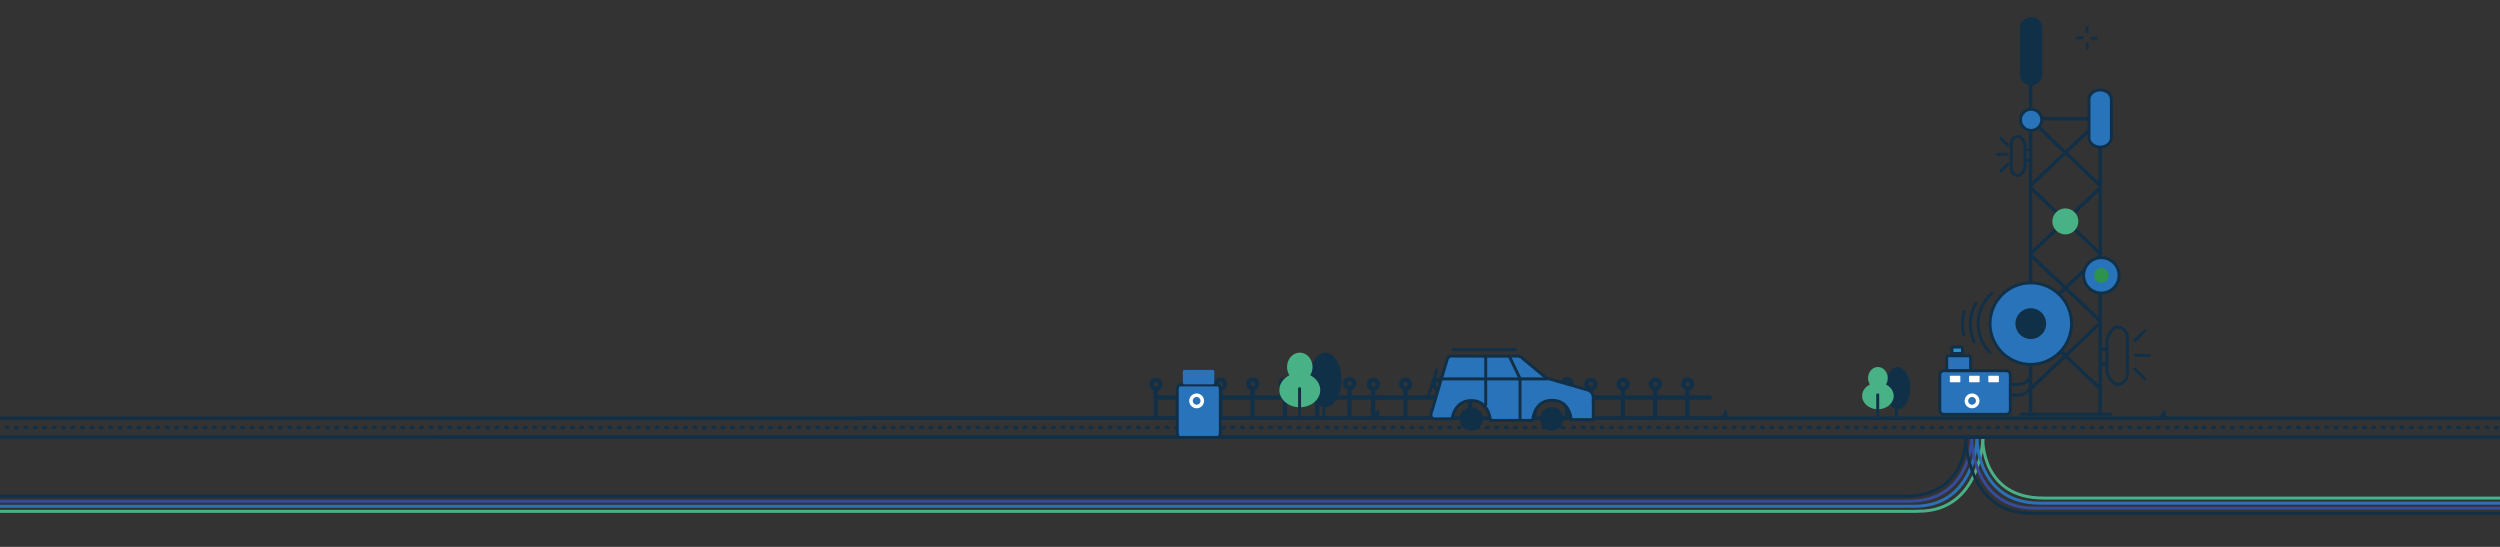 <svg xmlns="http://www.w3.org/2000/svg" xmlns:xlink="http://www.w3.org/1999/xlink" width="1920" height="420" viewBox="0 0 1920 420">
  <rect x="0" y="0" width="1920" height="420" fill="#333333" stroke="none"/>
  <defs>
    <clipPath id="clip-path">
      <rect id="Rectangle_1081" data-name="Rectangle 1081" width="1920" height="420" transform="translate(0 11619)" fill="#fff"/>
    </clipPath>
  </defs>
  <g id="Mask_Group_19" data-name="Mask Group 19" transform="translate(0 -11619)" clip-path="url(#clip-path)">
    <g id="Group_2381" data-name="Group 2381" transform="translate(-96.37 12065.193)">
      <g id="Group_2267" data-name="Group 2267" transform="translate(1654.459 -419.221)">
        <path id="Path_1438" data-name="Path 1438" d="M1223.452-130.781V-422.462c0-.25.608-.453,1.36-.453s1.36.2,1.36.453v291.681c0,.249-.608.452-1.36.452S1223.452-130.532,1223.452-130.781Z" transform="translate(-1223.452 422.915)" fill="#113047"/>
      </g>
      <g id="Group_2268" data-name="Group 2268" transform="translate(1707.966 -356.305)">
        <path id="Path_1439" data-name="Path 1439" d="M1262.785-147.448V-376.212c0-.25.608-.453,1.36-.453s1.36.2,1.36.453v228.764c0,.249-.608.452-1.36.452S1262.785-147.2,1262.785-147.448Z" transform="translate(-1262.785 376.665)" fill="#113047"/>
      </g>
      <g id="Group_2271" data-name="Group 2271" transform="translate(1654.607 -199.589)">
        <g id="Group_2269" data-name="Group 2269" transform="translate(0)">
          <path id="Path_1440" data-name="Path 1440" d="M1277.721-208.218l-54.1-51.223c-.181-.17.091-.75.609-1.3s1.08-.849,1.26-.68l54.107,51.223c.178.17-.094.748-.611,1.3S1277.9-208.048,1277.721-208.218Z" transform="translate(-1223.561 261.462)" fill="#113047"/>
        </g>
        <g id="Group_2270" data-name="Group 2270">
          <path id="Path_1441" data-name="Path 1441" d="M1225.487-208.218l54.1-51.223c.181-.17-.091-.75-.609-1.3s-1.08-.849-1.26-.68l-54.107,51.223c-.178.17.094.748.611,1.3S1225.306-208.048,1225.487-208.218Z" transform="translate(-1223.561 261.462)" fill="#113047"/>
        </g>
      </g>
      <g id="Group_2274" data-name="Group 2274" transform="translate(1654.607 -251.623)">
        <g id="Group_2272" data-name="Group 2272" transform="translate(0)">
          <path id="Path_1442" data-name="Path 1442" d="M1277.721-246.468l-54.1-51.223c-.181-.17.091-.75.609-1.3s1.08-.849,1.26-.68l54.107,51.223c.178.17-.094.748-.611,1.3S1277.9-246.3,1277.721-246.468Z" transform="translate(-1223.561 299.712)" fill="#113047"/>
        </g>
        <g id="Group_2273" data-name="Group 2273">
          <path id="Path_1443" data-name="Path 1443" d="M1225.487-246.468l54.1-51.223c.181-.17-.091-.75-.609-1.3s-1.08-.849-1.26-.68l-54.107,51.223c-.178.17.094.748.611,1.3S1225.306-246.3,1225.487-246.468Z" transform="translate(-1223.561 299.712)" fill="#113047"/>
        </g>
      </g>
      <g id="Group_2277" data-name="Group 2277" transform="translate(1654.607 -303.316)">
        <g id="Group_2275" data-name="Group 2275" transform="translate(0)">
          <path id="Path_1444" data-name="Path 1444" d="M1277.721-284.468l-54.1-51.223c-.181-.17.091-.75.609-1.3s1.08-.849,1.26-.68l54.107,51.223c.178.17-.094.748-.611,1.3S1277.9-284.3,1277.721-284.468Z" transform="translate(-1223.561 337.712)" fill="#113047"/>
        </g>
        <g id="Group_2276" data-name="Group 2276">
          <path id="Path_1445" data-name="Path 1445" d="M1225.487-284.468l54.1-51.223c.181-.17-.091-.75-.609-1.3s-1.08-.849-1.26-.68l-54.107,51.223c-.178.17.094.748.611,1.3S1225.306-284.3,1225.487-284.468Z" transform="translate(-1223.561 337.712)" fill="#113047"/>
        </g>
      </g>
      <g id="Group_2280" data-name="Group 2280" transform="translate(1654.607 -355.689)">
        <g id="Group_2278" data-name="Group 2278" transform="translate(0)">
          <path id="Path_1446" data-name="Path 1446" d="M1277.721-322.968l-54.1-51.223c-.181-.17.091-.75.609-1.3s1.08-.849,1.26-.68l54.107,51.223c.178.17-.094.748-.611,1.3S1277.9-322.8,1277.721-322.968Z" transform="translate(-1223.561 376.212)" fill="#113047"/>
        </g>
        <g id="Group_2279" data-name="Group 2279">
          <path id="Path_1447" data-name="Path 1447" d="M1225.487-322.968l54.1-51.223c.181-.17-.091-.75-.609-1.3s-1.08-.849-1.26-.68l-54.107,51.223c-.178.17.094.748.611,1.3S1225.306-322.8,1225.487-322.968Z" transform="translate(-1223.561 376.212)" fill="#113047"/>
        </g>
      </g>
      <g id="Group_2281" data-name="Group 2281" transform="translate(983.328 -119.195)">
        <path id="Path_1448" data-name="Path 1448" d="M1043.93-199.65h-1.208a1.356,1.356,0,0,1-1.36-1.358,1.357,1.357,0,0,1,1.36-1.356h1.208a1.356,1.356,0,0,1,1.359,1.356A1.355,1.355,0,0,1,1043.93-199.65Zm-7.241,0h-1.2a1.356,1.356,0,0,1-1.36-1.358,1.357,1.357,0,0,1,1.36-1.356h1.2a1.358,1.358,0,0,1,1.36,1.356A1.357,1.357,0,0,1,1036.689-199.65Zm-7.239,0h-1.2a1.357,1.357,0,0,1-1.36-1.358,1.358,1.358,0,0,1,1.36-1.356h1.2a1.355,1.355,0,0,1,1.358,1.356A1.354,1.354,0,0,1,1029.45-199.65Zm-7.237,0h-1.207a1.356,1.356,0,0,1-1.36-1.358,1.357,1.357,0,0,1,1.36-1.356h1.207a1.355,1.355,0,0,1,1.358,1.356A1.354,1.354,0,0,1,1022.213-199.65Zm-7.237,0h-1.211a1.353,1.353,0,0,1-1.358-1.358,1.354,1.354,0,0,1,1.358-1.356h1.211a1.359,1.359,0,0,1,1.356,1.356A1.358,1.358,0,0,1,1014.976-199.65Zm-7.238,0h-1.211a1.352,1.352,0,0,1-1.356-1.358,1.354,1.354,0,0,1,1.356-1.356h1.211a1.357,1.357,0,0,1,1.358,1.356A1.355,1.355,0,0,1,1007.738-199.65Zm-7.241,0h-1.208a1.359,1.359,0,0,1-1.363-1.358,1.361,1.361,0,0,1,1.363-1.356h1.208a1.358,1.358,0,0,1,1.362,1.356A1.356,1.356,0,0,1,1000.5-199.65Zm-7.24,0h-1.205a1.356,1.356,0,0,1-1.36-1.358,1.357,1.357,0,0,1,1.36-1.356h1.205a1.356,1.356,0,0,1,1.359,1.356A1.355,1.355,0,0,1,993.257-199.65Zm-7.238,0h-1.2a1.356,1.356,0,0,1-1.36-1.358,1.357,1.357,0,0,1,1.36-1.356h1.2a1.355,1.355,0,0,1,1.358,1.356A1.354,1.354,0,0,1,986.018-199.65Zm-7.237,0h-1.208a1.357,1.357,0,0,1-1.36-1.358,1.358,1.358,0,0,1,1.36-1.356h1.208a1.355,1.355,0,0,1,1.356,1.356A1.353,1.353,0,0,1,978.781-199.65Zm-7.238,0h-1.211a1.353,1.353,0,0,1-1.356-1.358,1.355,1.355,0,0,1,1.356-1.356h1.211a1.357,1.357,0,0,1,1.358,1.356A1.355,1.355,0,0,1,971.543-199.65Zm-7.237,0H963.1a1.354,1.354,0,0,1-1.358-1.358,1.355,1.355,0,0,1,1.358-1.356h1.209a1.359,1.359,0,0,1,1.358,1.356A1.358,1.358,0,0,1,964.306-199.65Zm-7.241,0h-1.205a1.356,1.356,0,0,1-1.362-1.358,1.358,1.358,0,0,1,1.362-1.356h1.205a1.359,1.359,0,0,1,1.36,1.356A1.358,1.358,0,0,1,957.065-199.65Zm-7.237,0H948.62a1.359,1.359,0,0,1-1.363-1.358,1.361,1.361,0,0,1,1.363-1.356h1.208a1.355,1.355,0,0,1,1.358,1.356A1.354,1.354,0,0,1,949.828-199.65Zm-7.241,0h-1.208a1.354,1.354,0,0,1-1.355-1.358,1.355,1.355,0,0,1,1.355-1.356h1.208a1.358,1.358,0,0,1,1.36,1.356A1.357,1.357,0,0,1,942.586-199.65Zm-7.238,0h-1.207a1.353,1.353,0,0,1-1.356-1.358,1.354,1.354,0,0,1,1.356-1.356h1.207a1.355,1.355,0,0,1,1.358,1.356A1.354,1.354,0,0,1,935.348-199.65Zm-7.236,0H926.9a1.357,1.357,0,0,1-1.36-1.358,1.358,1.358,0,0,1,1.36-1.356h1.209a1.356,1.356,0,0,1,1.356,1.356A1.355,1.355,0,0,1,928.112-199.65Zm-7.241,0h-1.208a1.354,1.354,0,0,1-1.358-1.358,1.355,1.355,0,0,1,1.358-1.356h1.208a1.359,1.359,0,0,1,1.359,1.356A1.357,1.357,0,0,1,920.871-199.65Zm-7.234,0h-1.211a1.356,1.356,0,0,1-1.36-1.358,1.357,1.357,0,0,1,1.36-1.356h1.211a1.359,1.359,0,0,1,1.356,1.356A1.358,1.358,0,0,1,913.637-199.65Zm-7.242,0h-1.205a1.359,1.359,0,0,1-1.364-1.358,1.361,1.361,0,0,1,1.364-1.356h1.205a1.357,1.357,0,0,1,1.36,1.356A1.356,1.356,0,0,1,906.394-199.65Zm-7.24,0h-1.205a1.356,1.356,0,0,1-1.359-1.358,1.357,1.357,0,0,1,1.359-1.356h1.205a1.359,1.359,0,0,1,1.36,1.356A1.358,1.358,0,0,1,899.155-199.65Zm-7.237,0H890.71a1.357,1.357,0,0,1-1.359-1.358,1.359,1.359,0,0,1,1.359-1.356h1.208a1.356,1.356,0,0,1,1.358,1.356A1.354,1.354,0,0,1,891.918-199.65Zm-7.238,0h-1.207a1.357,1.357,0,0,1-1.36-1.358,1.358,1.358,0,0,1,1.36-1.356h1.207a1.357,1.357,0,0,1,1.356,1.356A1.355,1.355,0,0,1,884.679-199.65Zm-7.237,0H876.23a1.353,1.353,0,0,1-1.356-1.358,1.355,1.355,0,0,1,1.356-1.356h1.212a1.356,1.356,0,0,1,1.356,1.356A1.354,1.354,0,0,1,877.442-199.65Zm-7.241,0h-1.208a1.356,1.356,0,0,1-1.36-1.358,1.357,1.357,0,0,1,1.36-1.356H870.2a1.36,1.36,0,0,1,1.36,1.356A1.359,1.359,0,0,1,870.2-199.65Zm-7.24,0h-1.205a1.356,1.356,0,0,1-1.36-1.358,1.357,1.357,0,0,1,1.36-1.356h1.205a1.361,1.361,0,0,1,1.363,1.356A1.36,1.36,0,0,1,862.961-199.65Zm-7.24,0h-1.2a1.358,1.358,0,0,1-1.362-1.358,1.359,1.359,0,0,1,1.362-1.356h1.2a1.359,1.359,0,0,1,1.36,1.356A1.358,1.358,0,0,1,855.721-199.65Zm-7.237,0h-1.207a1.358,1.358,0,0,1-1.36-1.358,1.359,1.359,0,0,1,1.36-1.356h1.207a1.357,1.357,0,0,1,1.36,1.356A1.356,1.356,0,0,1,848.484-199.65Zm-7.237,0h-1.207a1.356,1.356,0,0,1-1.36-1.358,1.357,1.357,0,0,1,1.36-1.356h1.207a1.356,1.356,0,0,1,1.358,1.356A1.354,1.354,0,0,1,841.247-199.65Zm-7.241,0h-1.2a1.356,1.356,0,0,1-1.359-1.358,1.357,1.357,0,0,1,1.359-1.356h1.2a1.36,1.36,0,0,1,1.36,1.356A1.359,1.359,0,0,1,834.006-199.65Zm-7.24,0h-1.205a1.353,1.353,0,0,1-1.356-1.358,1.355,1.355,0,0,1,1.356-1.356h1.205a1.361,1.361,0,0,1,1.363,1.356A1.359,1.359,0,0,1,826.766-199.65Zm-7.237,0h-1.205a1.355,1.355,0,0,1-1.36-1.358,1.357,1.357,0,0,1,1.36-1.356h1.205a1.356,1.356,0,0,1,1.359,1.356A1.355,1.355,0,0,1,819.529-199.65Zm-7.238,0h-1.2a1.359,1.359,0,0,1-1.364-1.358,1.36,1.36,0,0,1,1.364-1.356h1.2a1.359,1.359,0,0,1,1.362,1.356A1.358,1.358,0,0,1,812.291-199.65Zm-7.24,0h-1.207a1.357,1.357,0,0,1-1.36-1.358,1.358,1.358,0,0,1,1.36-1.356h1.207a1.36,1.36,0,0,1,1.362,1.356A1.359,1.359,0,0,1,805.051-199.65Zm-7.236,0h-1.208a1.356,1.356,0,0,1-1.36-1.358,1.357,1.357,0,0,1,1.36-1.356h1.208a1.357,1.357,0,0,1,1.358,1.356A1.355,1.355,0,0,1,797.815-199.65Zm-7.238,0h-1.209a1.355,1.355,0,0,1-1.358-1.358,1.357,1.357,0,0,1,1.358-1.356h1.209a1.359,1.359,0,0,1,1.358,1.356A1.358,1.358,0,0,1,790.577-199.65Zm-7.241,0h-1.205a1.356,1.356,0,0,1-1.36-1.358,1.357,1.357,0,0,1,1.36-1.356h1.205a1.359,1.359,0,0,1,1.36,1.356A1.358,1.358,0,0,1,783.336-199.65Zm-7.24,0h-1.205a1.354,1.354,0,0,1-1.356-1.358,1.356,1.356,0,0,1,1.356-1.356H776.1a1.36,1.36,0,0,1,1.363,1.356A1.358,1.358,0,0,1,776.1-199.65Zm-7.237,0h-1.205a1.355,1.355,0,0,1-1.359-1.358,1.356,1.356,0,0,1,1.359-1.356h1.205a1.358,1.358,0,0,1,1.36,1.356A1.357,1.357,0,0,1,768.859-199.65Zm-7.238,0h-1.2a1.359,1.359,0,0,1-1.365-1.358,1.36,1.36,0,0,1,1.365-1.356h1.2a1.359,1.359,0,0,1,1.36,1.356A1.358,1.358,0,0,1,761.621-199.65Zm-7.238,0h-1.207a1.357,1.357,0,0,1-1.36-1.358,1.358,1.358,0,0,1,1.36-1.356h1.207a1.357,1.357,0,0,1,1.358,1.356A1.355,1.355,0,0,1,754.382-199.65Zm-7.236,0h-1.212a1.355,1.355,0,0,1-1.358-1.358,1.357,1.357,0,0,1,1.358-1.356h1.212a1.359,1.359,0,0,1,1.356,1.356A1.358,1.358,0,0,1,747.146-199.65Zm-7.241,0H738.7a1.352,1.352,0,0,1-1.356-1.358,1.354,1.354,0,0,1,1.356-1.356h1.208a1.36,1.36,0,0,1,1.359,1.356A1.358,1.358,0,0,1,739.905-199.65Zm-7.242,0h-1.2a1.356,1.356,0,0,1-1.36-1.358,1.357,1.357,0,0,1,1.36-1.356h1.2a1.36,1.36,0,0,1,1.363,1.356A1.358,1.358,0,0,1,732.663-199.65Z" transform="translate(-730.1 202.364)" fill="#113047"/>
      </g>
      <g id="Group_2282" data-name="Group 2282" transform="translate(664.549 -119.195)">
        <path id="Path_1449" data-name="Path 1449" d="M809.594-199.65h-1.208a1.356,1.356,0,0,1-1.36-1.358,1.357,1.357,0,0,1,1.36-1.356h1.208a1.356,1.356,0,0,1,1.359,1.356A1.355,1.355,0,0,1,809.594-199.65Zm-7.241,0h-1.2a1.356,1.356,0,0,1-1.36-1.358,1.357,1.357,0,0,1,1.36-1.356h1.2a1.358,1.358,0,0,1,1.36,1.356A1.357,1.357,0,0,1,802.353-199.65Zm-7.238,0h-1.2a1.356,1.356,0,0,1-1.36-1.358,1.357,1.357,0,0,1,1.36-1.356h1.2a1.355,1.355,0,0,1,1.358,1.356A1.354,1.354,0,0,1,795.114-199.65Zm-7.237,0h-1.207a1.356,1.356,0,0,1-1.36-1.358,1.357,1.357,0,0,1,1.36-1.356h1.207a1.355,1.355,0,0,1,1.358,1.356A1.354,1.354,0,0,1,787.877-199.65Zm-7.237,0h-1.211a1.353,1.353,0,0,1-1.358-1.358,1.354,1.354,0,0,1,1.358-1.356h1.211A1.358,1.358,0,0,1,782-201.008,1.357,1.357,0,0,1,780.64-199.65Zm-7.238,0h-1.211a1.352,1.352,0,0,1-1.356-1.358,1.354,1.354,0,0,1,1.356-1.356H773.4a1.357,1.357,0,0,1,1.358,1.356A1.355,1.355,0,0,1,773.4-199.65Zm-7.241,0h-1.208a1.359,1.359,0,0,1-1.363-1.358,1.361,1.361,0,0,1,1.363-1.356h1.208a1.358,1.358,0,0,1,1.362,1.356A1.356,1.356,0,0,1,766.161-199.65Zm-7.24,0h-1.205a1.356,1.356,0,0,1-1.36-1.358,1.357,1.357,0,0,1,1.36-1.356h1.205a1.356,1.356,0,0,1,1.359,1.356A1.355,1.355,0,0,1,758.921-199.65Zm-7.238,0h-1.2a1.356,1.356,0,0,1-1.36-1.358,1.357,1.357,0,0,1,1.36-1.356h1.2a1.355,1.355,0,0,1,1.358,1.356A1.354,1.354,0,0,1,751.682-199.65Zm-7.237,0h-1.207a1.356,1.356,0,0,1-1.36-1.358,1.357,1.357,0,0,1,1.36-1.356h1.207a1.355,1.355,0,0,1,1.356,1.356A1.353,1.353,0,0,1,744.445-199.65Zm-7.238,0H736a1.353,1.353,0,0,1-1.356-1.358A1.355,1.355,0,0,1,736-202.364h1.211a1.357,1.357,0,0,1,1.358,1.356A1.355,1.355,0,0,1,737.207-199.65Zm-7.237,0H728.76a1.354,1.354,0,0,1-1.358-1.358,1.355,1.355,0,0,1,1.358-1.356h1.209a1.359,1.359,0,0,1,1.358,1.356A1.358,1.358,0,0,1,729.97-199.65Zm-7.241,0h-1.205a1.356,1.356,0,0,1-1.362-1.358,1.358,1.358,0,0,1,1.362-1.356h1.205a1.359,1.359,0,0,1,1.36,1.356A1.358,1.358,0,0,1,722.729-199.65Zm-7.237,0h-1.208a1.359,1.359,0,0,1-1.363-1.358,1.361,1.361,0,0,1,1.363-1.356h1.208a1.355,1.355,0,0,1,1.358,1.356A1.354,1.354,0,0,1,715.492-199.65Zm-7.241,0h-1.208a1.354,1.354,0,0,1-1.355-1.358,1.355,1.355,0,0,1,1.355-1.356h1.208a1.357,1.357,0,0,1,1.36,1.356A1.356,1.356,0,0,1,708.25-199.65Zm-7.237,0h-1.208a1.353,1.353,0,0,1-1.356-1.358,1.354,1.354,0,0,1,1.356-1.356h1.208a1.355,1.355,0,0,1,1.356,1.356A1.353,1.353,0,0,1,701.013-199.65Zm-7.237,0h-1.209a1.357,1.357,0,0,1-1.36-1.358,1.358,1.358,0,0,1,1.36-1.356h1.209a1.356,1.356,0,0,1,1.356,1.356A1.355,1.355,0,0,1,693.776-199.65Zm-7.241,0h-1.208a1.354,1.354,0,0,1-1.358-1.358,1.355,1.355,0,0,1,1.358-1.356h1.208a1.359,1.359,0,0,1,1.359,1.356A1.357,1.357,0,0,1,686.535-199.65Zm-7.234,0H678.09a1.356,1.356,0,0,1-1.36-1.358,1.357,1.357,0,0,1,1.36-1.356H679.3a1.359,1.359,0,0,1,1.356,1.356A1.358,1.358,0,0,1,679.3-199.65Zm-7.242,0h-1.205a1.359,1.359,0,0,1-1.365-1.358,1.361,1.361,0,0,1,1.365-1.356h1.205a1.357,1.357,0,0,1,1.36,1.356A1.356,1.356,0,0,1,672.058-199.65Zm-7.24,0h-1.205a1.357,1.357,0,0,1-1.359-1.358,1.358,1.358,0,0,1,1.359-1.356h1.205a1.359,1.359,0,0,1,1.36,1.356A1.358,1.358,0,0,1,664.819-199.65Zm-7.237,0h-1.208a1.357,1.357,0,0,1-1.359-1.358,1.359,1.359,0,0,1,1.359-1.356h1.208a1.356,1.356,0,0,1,1.358,1.356A1.355,1.355,0,0,1,657.582-199.65Zm-7.238,0h-1.207a1.357,1.357,0,0,1-1.36-1.358,1.358,1.358,0,0,1,1.36-1.356h1.207a1.358,1.358,0,0,1,1.358,1.356A1.356,1.356,0,0,1,650.343-199.65Zm-7.237,0h-1.212a1.353,1.353,0,0,1-1.356-1.358,1.355,1.355,0,0,1,1.356-1.356h1.212a1.356,1.356,0,0,1,1.356,1.356A1.354,1.354,0,0,1,643.106-199.65Zm-7.241,0h-1.208a1.356,1.356,0,0,1-1.36-1.358,1.357,1.357,0,0,1,1.36-1.356h1.208a1.36,1.36,0,0,1,1.36,1.356A1.359,1.359,0,0,1,635.865-199.65Zm-7.24,0H627.42a1.356,1.356,0,0,1-1.36-1.358,1.357,1.357,0,0,1,1.36-1.356h1.205a1.361,1.361,0,0,1,1.363,1.356A1.36,1.36,0,0,1,628.625-199.65Zm-7.24,0h-1.2a1.358,1.358,0,0,1-1.363-1.358,1.36,1.36,0,0,1,1.363-1.356h1.2a1.359,1.359,0,0,1,1.36,1.356A1.358,1.358,0,0,1,621.385-199.65Zm-7.237,0h-1.207a1.359,1.359,0,0,1-1.36-1.358,1.36,1.36,0,0,1,1.36-1.356h1.207a1.357,1.357,0,0,1,1.36,1.356A1.356,1.356,0,0,1,614.148-199.65Zm-7.237,0H605.7a1.356,1.356,0,0,1-1.36-1.358,1.357,1.357,0,0,1,1.36-1.356h1.207a1.356,1.356,0,0,1,1.358,1.356A1.354,1.354,0,0,1,606.911-199.65Zm-7.241,0h-1.2a1.356,1.356,0,0,1-1.359-1.358,1.357,1.357,0,0,1,1.359-1.356h1.2a1.36,1.36,0,0,1,1.36,1.356A1.359,1.359,0,0,1,599.67-199.65Zm-7.24,0h-1.205a1.353,1.353,0,0,1-1.356-1.358,1.355,1.355,0,0,1,1.356-1.356h1.205a1.361,1.361,0,0,1,1.363,1.356A1.359,1.359,0,0,1,592.43-199.65Zm-7.237,0h-1.205a1.355,1.355,0,0,1-1.36-1.358,1.357,1.357,0,0,1,1.36-1.356h1.205a1.356,1.356,0,0,1,1.359,1.356A1.355,1.355,0,0,1,585.193-199.65Zm-7.239,0h-1.2a1.359,1.359,0,0,1-1.364-1.358,1.36,1.36,0,0,1,1.364-1.356h1.2a1.361,1.361,0,0,1,1.363,1.356A1.359,1.359,0,0,1,577.955-199.65Zm-7.24,0H569.51a1.356,1.356,0,0,1-1.36-1.358,1.357,1.357,0,0,1,1.36-1.356h1.205a1.36,1.36,0,0,1,1.362,1.356A1.359,1.359,0,0,1,570.715-199.65Zm-7.236,0h-1.208a1.357,1.357,0,0,1-1.36-1.358,1.358,1.358,0,0,1,1.36-1.356h1.208a1.357,1.357,0,0,1,1.358,1.356A1.355,1.355,0,0,1,563.479-199.65Zm-7.238,0h-1.209a1.355,1.355,0,0,1-1.358-1.358,1.357,1.357,0,0,1,1.358-1.356h1.209a1.359,1.359,0,0,1,1.358,1.356A1.358,1.358,0,0,1,556.241-199.65Zm-7.241,0h-1.205a1.356,1.356,0,0,1-1.36-1.358,1.357,1.357,0,0,1,1.36-1.356H549a1.359,1.359,0,0,1,1.36,1.356A1.358,1.358,0,0,1,549-199.65Zm-7.24,0h-1.205a1.354,1.354,0,0,1-1.356-1.358,1.356,1.356,0,0,1,1.356-1.356h1.205a1.36,1.36,0,0,1,1.363,1.356A1.358,1.358,0,0,1,541.76-199.65Zm-7.237,0h-1.205a1.355,1.355,0,0,1-1.359-1.358,1.356,1.356,0,0,1,1.359-1.356h1.205a1.357,1.357,0,0,1,1.36,1.356A1.356,1.356,0,0,1,534.523-199.65Zm-7.238,0h-1.2a1.359,1.359,0,0,1-1.365-1.358,1.36,1.36,0,0,1,1.365-1.356h1.2a1.359,1.359,0,0,1,1.36,1.356A1.358,1.358,0,0,1,527.285-199.65Zm-7.238,0H518.84a1.357,1.357,0,0,1-1.36-1.358,1.358,1.358,0,0,1,1.36-1.356h1.207a1.357,1.357,0,0,1,1.358,1.356A1.355,1.355,0,0,1,520.046-199.65Zm-7.236,0H511.6a1.355,1.355,0,0,1-1.358-1.358,1.357,1.357,0,0,1,1.358-1.356h1.212a1.359,1.359,0,0,1,1.356,1.356A1.358,1.358,0,0,1,512.811-199.65Zm-7.241,0h-1.208a1.352,1.352,0,0,1-1.356-1.358,1.354,1.354,0,0,1,1.356-1.356h1.208a1.36,1.36,0,0,1,1.359,1.356A1.358,1.358,0,0,1,505.569-199.65Zm-7.242,0h-1.2a1.356,1.356,0,0,1-1.36-1.358,1.357,1.357,0,0,1,1.36-1.356h1.2a1.36,1.36,0,0,1,1.363,1.356A1.358,1.358,0,0,1,498.327-199.65Z" transform="translate(-495.764 202.364)" fill="#113047"/>
      </g>
      <g id="Group_2283" data-name="Group 2283" transform="translate(345.773 -119.195)">
        <path id="Path_1450" data-name="Path 1450" d="M575.26-199.65h-1.208a1.356,1.356,0,0,1-1.36-1.358,1.357,1.357,0,0,1,1.36-1.356h1.208a1.356,1.356,0,0,1,1.359,1.356A1.355,1.355,0,0,1,575.26-199.65Zm-7.241,0h-1.2a1.356,1.356,0,0,1-1.36-1.358,1.357,1.357,0,0,1,1.36-1.356h1.2a1.358,1.358,0,0,1,1.36,1.356A1.357,1.357,0,0,1,568.019-199.65Zm-7.238,0h-1.2a1.356,1.356,0,0,1-1.36-1.358,1.357,1.357,0,0,1,1.36-1.356h1.2a1.355,1.355,0,0,1,1.358,1.356A1.354,1.354,0,0,1,560.78-199.65Zm-7.237,0h-1.207a1.356,1.356,0,0,1-1.36-1.358,1.357,1.357,0,0,1,1.36-1.356h1.207a1.355,1.355,0,0,1,1.358,1.356A1.354,1.354,0,0,1,553.543-199.65Zm-7.237,0H545.1a1.353,1.353,0,0,1-1.358-1.358,1.354,1.354,0,0,1,1.358-1.356h1.211a1.358,1.358,0,0,1,1.356,1.356A1.357,1.357,0,0,1,546.306-199.65Zm-7.238,0h-1.211a1.352,1.352,0,0,1-1.356-1.358,1.354,1.354,0,0,1,1.356-1.356h1.211a1.357,1.357,0,0,1,1.358,1.356A1.355,1.355,0,0,1,539.068-199.65Zm-7.241,0h-1.208a1.359,1.359,0,0,1-1.363-1.358,1.361,1.361,0,0,1,1.363-1.356h1.208a1.358,1.358,0,0,1,1.362,1.356A1.356,1.356,0,0,1,531.827-199.65Zm-7.24,0h-1.205a1.356,1.356,0,0,1-1.36-1.358,1.357,1.357,0,0,1,1.36-1.356h1.205a1.356,1.356,0,0,1,1.359,1.356A1.355,1.355,0,0,1,524.587-199.65Zm-7.238,0h-1.2a1.356,1.356,0,0,1-1.36-1.358,1.357,1.357,0,0,1,1.36-1.356h1.2a1.355,1.355,0,0,1,1.358,1.356A1.354,1.354,0,0,1,517.348-199.65Zm-7.237,0H508.9a1.356,1.356,0,0,1-1.36-1.358,1.357,1.357,0,0,1,1.36-1.356h1.207a1.355,1.355,0,0,1,1.356,1.356A1.353,1.353,0,0,1,510.111-199.65Zm-7.238,0h-1.211a1.353,1.353,0,0,1-1.356-1.358,1.355,1.355,0,0,1,1.356-1.356h1.211a1.357,1.357,0,0,1,1.358,1.356A1.355,1.355,0,0,1,502.873-199.65Zm-7.237,0h-1.209a1.354,1.354,0,0,1-1.358-1.358,1.355,1.355,0,0,1,1.358-1.356h1.209a1.359,1.359,0,0,1,1.358,1.356A1.358,1.358,0,0,1,495.636-199.65Zm-7.241,0h-1.205a1.356,1.356,0,0,1-1.362-1.358,1.358,1.358,0,0,1,1.362-1.356h1.205a1.359,1.359,0,0,1,1.36,1.356A1.358,1.358,0,0,1,488.395-199.65Zm-7.237,0H479.95a1.359,1.359,0,0,1-1.363-1.358,1.361,1.361,0,0,1,1.363-1.356h1.208a1.355,1.355,0,0,1,1.358,1.356A1.354,1.354,0,0,1,481.158-199.65Zm-7.241,0h-1.208a1.354,1.354,0,0,1-1.355-1.358,1.355,1.355,0,0,1,1.355-1.356h1.208a1.357,1.357,0,0,1,1.36,1.356A1.356,1.356,0,0,1,473.917-199.65Zm-7.237,0h-1.208a1.352,1.352,0,0,1-1.356-1.358,1.354,1.354,0,0,1,1.356-1.356h1.208a1.355,1.355,0,0,1,1.356,1.356A1.353,1.353,0,0,1,466.679-199.65Zm-7.237,0h-1.208a1.356,1.356,0,0,1-1.36-1.358,1.357,1.357,0,0,1,1.36-1.356h1.208a1.357,1.357,0,0,1,1.356,1.356A1.355,1.355,0,0,1,459.442-199.65Zm-7.241,0h-1.208a1.354,1.354,0,0,1-1.358-1.358,1.356,1.356,0,0,1,1.358-1.356H452.2a1.359,1.359,0,0,1,1.359,1.356A1.357,1.357,0,0,1,452.2-199.65Zm-7.234,0h-1.211a1.356,1.356,0,0,1-1.36-1.358,1.357,1.357,0,0,1,1.36-1.356h1.211a1.359,1.359,0,0,1,1.356,1.356A1.358,1.358,0,0,1,444.967-199.65Zm-7.242,0h-1.205a1.359,1.359,0,0,1-1.364-1.358,1.361,1.361,0,0,1,1.364-1.356h1.205a1.357,1.357,0,0,1,1.36,1.356A1.356,1.356,0,0,1,437.724-199.65Zm-7.24,0h-1.205a1.356,1.356,0,0,1-1.359-1.358,1.358,1.358,0,0,1,1.359-1.356h1.205a1.359,1.359,0,0,1,1.36,1.356A1.358,1.358,0,0,1,430.485-199.65Zm-7.237,0H422.04a1.357,1.357,0,0,1-1.359-1.358,1.359,1.359,0,0,1,1.359-1.356h1.208a1.356,1.356,0,0,1,1.358,1.356A1.355,1.355,0,0,1,423.248-199.65Zm-7.238,0H414.8a1.357,1.357,0,0,1-1.36-1.358,1.358,1.358,0,0,1,1.36-1.356h1.207a1.358,1.358,0,0,1,1.358,1.356A1.356,1.356,0,0,1,416.009-199.65Zm-7.237,0h-1.211a1.354,1.354,0,0,1-1.358-1.358,1.355,1.355,0,0,1,1.358-1.356h1.211a1.356,1.356,0,0,1,1.356,1.356A1.354,1.354,0,0,1,408.772-199.65Zm-7.241,0h-1.208a1.356,1.356,0,0,1-1.36-1.358,1.357,1.357,0,0,1,1.36-1.356h1.208a1.36,1.36,0,0,1,1.36,1.356A1.359,1.359,0,0,1,401.531-199.65Zm-7.24,0h-1.205a1.356,1.356,0,0,1-1.36-1.358,1.357,1.357,0,0,1,1.36-1.356h1.205a1.361,1.361,0,0,1,1.363,1.356A1.36,1.36,0,0,1,394.291-199.65Zm-7.24,0h-1.2a1.358,1.358,0,0,1-1.363-1.358,1.36,1.36,0,0,1,1.363-1.356h1.2a1.359,1.359,0,0,1,1.36,1.356A1.358,1.358,0,0,1,387.051-199.65Zm-7.237,0h-1.207a1.359,1.359,0,0,1-1.36-1.358,1.36,1.36,0,0,1,1.36-1.356h1.207a1.357,1.357,0,0,1,1.36,1.356A1.356,1.356,0,0,1,379.814-199.65Zm-7.237,0h-1.207a1.356,1.356,0,0,1-1.36-1.358,1.357,1.357,0,0,1,1.36-1.356h1.207a1.356,1.356,0,0,1,1.358,1.356A1.354,1.354,0,0,1,372.577-199.65Zm-7.241,0h-1.2a1.356,1.356,0,0,1-1.359-1.358,1.357,1.357,0,0,1,1.359-1.356h1.2a1.36,1.36,0,0,1,1.36,1.356A1.359,1.359,0,0,1,365.336-199.65Zm-7.24,0h-1.205a1.353,1.353,0,0,1-1.356-1.358,1.355,1.355,0,0,1,1.356-1.356H358.1a1.361,1.361,0,0,1,1.363,1.356A1.359,1.359,0,0,1,358.1-199.65Zm-7.237,0h-1.205a1.355,1.355,0,0,1-1.36-1.358,1.357,1.357,0,0,1,1.36-1.356h1.205a1.356,1.356,0,0,1,1.359,1.356A1.355,1.355,0,0,1,350.859-199.65Zm-7.238,0h-1.2a1.359,1.359,0,0,1-1.364-1.358,1.36,1.36,0,0,1,1.364-1.356h1.2a1.361,1.361,0,0,1,1.363,1.356A1.359,1.359,0,0,1,343.621-199.65Zm-7.24,0h-1.205a1.356,1.356,0,0,1-1.36-1.358,1.357,1.357,0,0,1,1.36-1.356h1.205a1.36,1.36,0,0,1,1.362,1.356A1.359,1.359,0,0,1,336.381-199.65Zm-7.236,0h-1.208a1.357,1.357,0,0,1-1.36-1.358,1.358,1.358,0,0,1,1.36-1.356h1.208a1.357,1.357,0,0,1,1.358,1.356A1.355,1.355,0,0,1,329.145-199.65Zm-7.238,0H320.7a1.355,1.355,0,0,1-1.358-1.358,1.357,1.357,0,0,1,1.358-1.356h1.209a1.359,1.359,0,0,1,1.358,1.356A1.358,1.358,0,0,1,321.907-199.65Zm-7.241,0h-1.205a1.356,1.356,0,0,1-1.36-1.358,1.357,1.357,0,0,1,1.36-1.356h1.205a1.359,1.359,0,0,1,1.36,1.356A1.358,1.358,0,0,1,314.666-199.65Zm-7.24,0h-1.205a1.354,1.354,0,0,1-1.356-1.358,1.356,1.356,0,0,1,1.356-1.356h1.205a1.36,1.36,0,0,1,1.363,1.356A1.358,1.358,0,0,1,307.426-199.65Zm-7.237,0h-1.205a1.355,1.355,0,0,1-1.359-1.358,1.356,1.356,0,0,1,1.359-1.356h1.205a1.357,1.357,0,0,1,1.36,1.356A1.356,1.356,0,0,1,300.189-199.65Zm-7.237,0h-1.2a1.359,1.359,0,0,1-1.364-1.358,1.36,1.36,0,0,1,1.364-1.356h1.2a1.36,1.36,0,0,1,1.36,1.356A1.359,1.359,0,0,1,292.952-199.65Zm-7.24,0h-1.205a1.356,1.356,0,0,1-1.36-1.358,1.357,1.357,0,0,1,1.36-1.356h1.205a1.357,1.357,0,0,1,1.358,1.356A1.355,1.355,0,0,1,285.712-199.65Zm-7.236,0h-1.212a1.355,1.355,0,0,1-1.358-1.358,1.357,1.357,0,0,1,1.358-1.356h1.212a1.359,1.359,0,0,1,1.356,1.356A1.358,1.358,0,0,1,278.477-199.65Zm-7.241,0h-1.208a1.352,1.352,0,0,1-1.356-1.358,1.354,1.354,0,0,1,1.356-1.356h1.208a1.36,1.36,0,0,1,1.359,1.356A1.358,1.358,0,0,1,271.235-199.65Zm-7.242,0h-1.2a1.356,1.356,0,0,1-1.36-1.358,1.357,1.357,0,0,1,1.36-1.356h1.2a1.36,1.36,0,0,1,1.363,1.356A1.358,1.358,0,0,1,263.993-199.65Z" transform="translate(-261.43 202.364)" fill="#113047"/>
      </g>
      <g id="Group_2284" data-name="Group 2284" transform="translate(27.37 -119.195)">
        <path id="Path_1451" data-name="Path 1451" d="M341.2-199.65h-1.207a1.356,1.356,0,0,1-1.36-1.358,1.357,1.357,0,0,1,1.36-1.356H341.2a1.356,1.356,0,0,1,1.359,1.356A1.355,1.355,0,0,1,341.2-199.65Zm-7.241,0h-1.2a1.357,1.357,0,0,1-1.36-1.358,1.358,1.358,0,0,1,1.36-1.356h1.2a1.357,1.357,0,0,1,1.36,1.356A1.356,1.356,0,0,1,333.959-199.65Zm-7.237,0h-1.2a1.356,1.356,0,0,1-1.36-1.358,1.357,1.357,0,0,1,1.36-1.356h1.2a1.356,1.356,0,0,1,1.358,1.356A1.354,1.354,0,0,1,326.722-199.65Zm-7.238,0h-1.205a1.355,1.355,0,0,1-1.36-1.358,1.357,1.357,0,0,1,1.36-1.356h1.205a1.355,1.355,0,0,1,1.358,1.356A1.354,1.354,0,0,1,319.483-199.65Zm-7.237,0h-1.211a1.354,1.354,0,0,1-1.358-1.358,1.355,1.355,0,0,1,1.358-1.356h1.211a1.358,1.358,0,0,1,1.356,1.356A1.357,1.357,0,0,1,312.246-199.65Zm-7.237,0H303.8a1.352,1.352,0,0,1-1.356-1.358,1.354,1.354,0,0,1,1.356-1.356h1.212a1.357,1.357,0,0,1,1.358,1.356A1.355,1.355,0,0,1,305.009-199.65Zm-7.241,0H296.56a1.358,1.358,0,0,1-1.363-1.358,1.36,1.36,0,0,1,1.363-1.356h1.208a1.359,1.359,0,0,1,1.362,1.356A1.357,1.357,0,0,1,297.768-199.65Zm-7.241,0h-1.2a1.356,1.356,0,0,1-1.36-1.358,1.357,1.357,0,0,1,1.36-1.356h1.2a1.356,1.356,0,0,1,1.359,1.356A1.355,1.355,0,0,1,290.527-199.65Zm-7.238,0h-1.2a1.357,1.357,0,0,1-1.36-1.358,1.358,1.358,0,0,1,1.36-1.356h1.2a1.354,1.354,0,0,1,1.358,1.356A1.353,1.353,0,0,1,283.288-199.65Zm-7.236,0h-1.208a1.356,1.356,0,0,1-1.36-1.358,1.357,1.357,0,0,1,1.36-1.356h1.208a1.356,1.356,0,0,1,1.356,1.356A1.354,1.354,0,0,1,276.053-199.65Zm-7.24,0H267.6a1.352,1.352,0,0,1-1.356-1.358,1.354,1.354,0,0,1,1.356-1.356h1.209a1.357,1.357,0,0,1,1.358,1.356A1.355,1.355,0,0,1,268.813-199.65Zm-7.237,0h-1.209a1.354,1.354,0,0,1-1.358-1.358,1.356,1.356,0,0,1,1.358-1.356h1.209a1.359,1.359,0,0,1,1.358,1.356A1.357,1.357,0,0,1,261.576-199.65Zm-7.24,0h-1.207a1.356,1.356,0,0,1-1.362-1.358,1.358,1.358,0,0,1,1.362-1.356h1.207a1.359,1.359,0,0,1,1.36,1.356A1.358,1.358,0,0,1,254.336-199.65Zm-7.237,0h-1.208a1.358,1.358,0,0,1-1.363-1.358,1.36,1.36,0,0,1,1.363-1.356H247.1a1.356,1.356,0,0,1,1.358,1.356A1.354,1.354,0,0,1,247.1-199.65Zm-7.242,0H238.65a1.355,1.355,0,0,1-1.356-1.358,1.356,1.356,0,0,1,1.356-1.356h1.207a1.357,1.357,0,0,1,1.36,1.356A1.356,1.356,0,0,1,239.857-199.65Zm-7.237,0h-1.208a1.353,1.353,0,0,1-1.356-1.358,1.355,1.355,0,0,1,1.356-1.356h1.208a1.354,1.354,0,0,1,1.356,1.356A1.352,1.352,0,0,1,232.619-199.65Zm-7.236,0h-1.209a1.356,1.356,0,0,1-1.36-1.358,1.357,1.357,0,0,1,1.36-1.356h1.209a1.357,1.357,0,0,1,1.356,1.356A1.356,1.356,0,0,1,225.384-199.65Zm-7.243,0h-1.207a1.354,1.354,0,0,1-1.358-1.358,1.355,1.355,0,0,1,1.358-1.356h1.207a1.359,1.359,0,0,1,1.359,1.356A1.357,1.357,0,0,1,218.141-199.65Zm-7.234,0H209.7a1.357,1.357,0,0,1-1.36-1.358,1.358,1.358,0,0,1,1.36-1.356h1.211a1.358,1.358,0,0,1,1.356,1.356A1.357,1.357,0,0,1,210.907-199.65Zm-7.241,0h-1.207a1.359,1.359,0,0,1-1.364-1.358,1.361,1.361,0,0,1,1.364-1.356h1.207a1.357,1.357,0,0,1,1.36,1.356A1.356,1.356,0,0,1,203.666-199.65Zm-7.24,0h-1.205a1.356,1.356,0,0,1-1.359-1.358,1.357,1.357,0,0,1,1.359-1.356h1.205a1.36,1.36,0,0,1,1.36,1.356A1.359,1.359,0,0,1,196.426-199.65Zm-7.238,0H187.98a1.358,1.358,0,0,1-1.359-1.358,1.36,1.36,0,0,1,1.359-1.356h1.208a1.355,1.355,0,0,1,1.358,1.356A1.354,1.354,0,0,1,189.188-199.65Zm-7.237,0h-1.208a1.357,1.357,0,0,1-1.36-1.358,1.358,1.358,0,0,1,1.36-1.356h1.208a1.357,1.357,0,0,1,1.356,1.356A1.355,1.355,0,0,1,181.951-199.65Zm-7.237,0H173.5a1.352,1.352,0,0,1-1.356-1.358,1.354,1.354,0,0,1,1.356-1.356h1.212a1.356,1.356,0,0,1,1.356,1.356A1.355,1.355,0,0,1,174.713-199.65Zm-7.242,0h-1.207a1.356,1.356,0,0,1-1.36-1.358,1.357,1.357,0,0,1,1.36-1.356h1.207a1.36,1.36,0,0,1,1.36,1.356A1.359,1.359,0,0,1,167.471-199.65Zm-7.24,0h-1.205a1.357,1.357,0,0,1-1.36-1.358,1.358,1.358,0,0,1,1.36-1.356h1.205a1.361,1.361,0,0,1,1.363,1.356A1.359,1.359,0,0,1,160.231-199.65Zm-7.238,0h-1.2a1.358,1.358,0,0,1-1.363-1.358,1.36,1.36,0,0,1,1.363-1.356h1.2a1.359,1.359,0,0,1,1.36,1.356A1.358,1.358,0,0,1,152.993-199.65Zm-7.238,0h-1.205a1.358,1.358,0,0,1-1.36-1.358,1.359,1.359,0,0,1,1.36-1.356h1.205a1.357,1.357,0,0,1,1.36,1.356A1.356,1.356,0,0,1,145.754-199.65Zm-7.237,0h-1.207a1.357,1.357,0,0,1-1.36-1.358,1.358,1.358,0,0,1,1.36-1.356h1.207a1.355,1.355,0,0,1,1.358,1.356A1.354,1.354,0,0,1,138.517-199.65Zm-7.24,0h-1.205a1.356,1.356,0,0,1-1.359-1.358,1.357,1.357,0,0,1,1.359-1.356h1.205a1.36,1.36,0,0,1,1.36,1.356A1.359,1.359,0,0,1,131.278-199.65Zm-7.24,0h-1.205a1.352,1.352,0,0,1-1.356-1.358,1.354,1.354,0,0,1,1.356-1.356h1.205a1.361,1.361,0,0,1,1.363,1.356A1.36,1.36,0,0,1,124.038-199.65Zm-7.238,0h-1.2a1.355,1.355,0,0,1-1.36-1.358,1.356,1.356,0,0,1,1.36-1.356h1.2a1.356,1.356,0,0,1,1.359,1.356A1.355,1.355,0,0,1,116.8-199.65Zm-7.238,0h-1.2a1.359,1.359,0,0,1-1.364-1.358,1.361,1.361,0,0,1,1.364-1.356h1.2a1.36,1.36,0,0,1,1.363,1.356A1.358,1.358,0,0,1,109.561-199.65Zm-7.238,0h-1.207a1.356,1.356,0,0,1-1.36-1.358,1.357,1.357,0,0,1,1.36-1.356h1.207a1.36,1.36,0,0,1,1.362,1.356A1.359,1.359,0,0,1,102.323-199.65Zm-7.237,0H93.879a1.356,1.356,0,0,1-1.36-1.358,1.357,1.357,0,0,1,1.36-1.356h1.207a1.358,1.358,0,0,1,1.359,1.356A1.357,1.357,0,0,1,95.085-199.65Zm-7.238,0H86.639a1.357,1.357,0,0,1-1.359-1.358,1.358,1.358,0,0,1,1.359-1.356h1.208a1.359,1.359,0,0,1,1.358,1.356A1.357,1.357,0,0,1,87.847-199.65Zm-7.24,0H79.4a1.356,1.356,0,0,1-1.36-1.358,1.357,1.357,0,0,1,1.36-1.356h1.207a1.359,1.359,0,0,1,1.36,1.356A1.358,1.358,0,0,1,80.607-199.65Zm-7.24,0H72.162a1.353,1.353,0,0,1-1.356-1.358,1.355,1.355,0,0,1,1.356-1.356h1.205a1.361,1.361,0,0,1,1.363,1.356A1.359,1.359,0,0,1,73.367-199.65Zm-7.238,0h-1.2a1.356,1.356,0,0,1-1.36-1.358,1.357,1.357,0,0,1,1.36-1.356h1.2a1.357,1.357,0,0,1,1.36,1.356A1.356,1.356,0,0,1,66.129-199.65Zm-7.237,0h-1.2a1.359,1.359,0,0,1-1.364-1.358,1.361,1.361,0,0,1,1.364-1.356h1.2a1.359,1.359,0,0,1,1.36,1.356A1.358,1.358,0,0,1,58.892-199.65Zm-7.238,0H50.447a1.356,1.356,0,0,1-1.36-1.358,1.357,1.357,0,0,1,1.36-1.356h1.207a1.358,1.358,0,0,1,1.358,1.356A1.356,1.356,0,0,1,51.654-199.65Zm-7.237,0H43.206a1.355,1.355,0,0,1-1.358-1.358,1.357,1.357,0,0,1,1.358-1.356h1.211a1.359,1.359,0,0,1,1.356,1.356A1.358,1.358,0,0,1,44.417-199.65Zm-7.241,0H35.967a1.353,1.353,0,0,1-1.356-1.358,1.355,1.355,0,0,1,1.356-1.356h1.208a1.359,1.359,0,0,1,1.359,1.356A1.357,1.357,0,0,1,37.175-199.65Zm-7.241,0h-1.2a1.356,1.356,0,0,1-1.36-1.358,1.357,1.357,0,0,1,1.36-1.356h1.2a1.36,1.36,0,0,1,1.363,1.356A1.358,1.358,0,0,1,29.934-199.65Z" transform="translate(-27.37 202.364)" fill="#113047"/>
      </g>
      <g id="Group_2285" data-name="Group 2285" transform="translate(1303.089 -119.195)">
        <path id="Path_1452" data-name="Path 1452" d="M1286.226-199.65h-1.208a1.356,1.356,0,0,1-1.36-1.358,1.357,1.357,0,0,1,1.36-1.356h1.208a1.357,1.357,0,0,1,1.359,1.356A1.356,1.356,0,0,1,1286.226-199.65Zm-7.241,0h-1.2a1.356,1.356,0,0,1-1.36-1.358,1.357,1.357,0,0,1,1.36-1.356h1.2a1.358,1.358,0,0,1,1.36,1.356A1.357,1.357,0,0,1,1278.985-199.65Zm-7.238,0h-1.2a1.357,1.357,0,0,1-1.36-1.358,1.358,1.358,0,0,1,1.36-1.356h1.2a1.355,1.355,0,0,1,1.358,1.356A1.354,1.354,0,0,1,1271.747-199.65Zm-7.237,0H1263.3a1.355,1.355,0,0,1-1.36-1.358,1.356,1.356,0,0,1,1.36-1.356h1.207a1.355,1.355,0,0,1,1.358,1.356A1.354,1.354,0,0,1,1264.51-199.65Zm-7.237,0h-1.211a1.353,1.353,0,0,1-1.358-1.358,1.354,1.354,0,0,1,1.358-1.356h1.211a1.359,1.359,0,0,1,1.356,1.356A1.358,1.358,0,0,1,1257.272-199.65Zm-7.238,0h-1.211a1.352,1.352,0,0,1-1.356-1.358,1.354,1.354,0,0,1,1.356-1.356h1.211a1.357,1.357,0,0,1,1.358,1.356A1.355,1.355,0,0,1,1250.034-199.65Zm-7.241,0h-1.208a1.359,1.359,0,0,1-1.363-1.358,1.36,1.36,0,0,1,1.363-1.356h1.208a1.358,1.358,0,0,1,1.362,1.356A1.356,1.356,0,0,1,1242.793-199.65Zm-7.24,0h-1.205a1.356,1.356,0,0,1-1.36-1.358,1.357,1.357,0,0,1,1.36-1.356h1.205a1.357,1.357,0,0,1,1.359,1.356A1.356,1.356,0,0,1,1235.553-199.65Zm-7.24,0h-1.2a1.356,1.356,0,0,1-1.36-1.358,1.357,1.357,0,0,1,1.36-1.356h1.2a1.355,1.355,0,0,1,1.359,1.356A1.354,1.354,0,0,1,1228.313-199.65Zm-7.236,0h-1.208a1.357,1.357,0,0,1-1.36-1.358,1.358,1.358,0,0,1,1.36-1.356h1.208a1.355,1.355,0,0,1,1.356,1.356A1.353,1.353,0,0,1,1221.078-199.65Zm-7.239,0h-1.211a1.352,1.352,0,0,1-1.356-1.358,1.354,1.354,0,0,1,1.356-1.356h1.211a1.357,1.357,0,0,1,1.358,1.356A1.355,1.355,0,0,1,1213.839-199.65Zm-7.237,0h-1.209a1.354,1.354,0,0,1-1.358-1.358,1.355,1.355,0,0,1,1.358-1.356h1.209a1.359,1.359,0,0,1,1.357,1.356A1.358,1.358,0,0,1,1206.6-199.65Zm-7.241,0h-1.207a1.356,1.356,0,0,1-1.36-1.358,1.357,1.357,0,0,1,1.36-1.356h1.207a1.359,1.359,0,0,1,1.36,1.356A1.358,1.358,0,0,1,1199.361-199.65Zm-7.237,0h-1.208a1.358,1.358,0,0,1-1.363-1.358,1.36,1.36,0,0,1,1.363-1.356h1.208a1.355,1.355,0,0,1,1.358,1.356A1.354,1.354,0,0,1,1192.124-199.65Zm-7.241,0h-1.208a1.354,1.354,0,0,1-1.355-1.358,1.355,1.355,0,0,1,1.355-1.356h1.208a1.358,1.358,0,0,1,1.36,1.356A1.357,1.357,0,0,1,1184.883-199.65Zm-7.238,0h-1.207a1.352,1.352,0,0,1-1.356-1.358,1.354,1.354,0,0,1,1.356-1.356h1.207a1.354,1.354,0,0,1,1.356,1.356A1.352,1.352,0,0,1,1177.645-199.65Zm-7.236,0H1169.2a1.357,1.357,0,0,1-1.36-1.358,1.358,1.358,0,0,1,1.36-1.356h1.209a1.356,1.356,0,0,1,1.356,1.356A1.355,1.355,0,0,1,1170.409-199.65Zm-7.241,0h-1.208a1.354,1.354,0,0,1-1.358-1.358,1.355,1.355,0,0,1,1.358-1.356h1.208a1.359,1.359,0,0,1,1.359,1.356A1.357,1.357,0,0,1,1163.168-199.65Zm-7.236,0h-1.209a1.356,1.356,0,0,1-1.36-1.358,1.357,1.357,0,0,1,1.36-1.356h1.209a1.359,1.359,0,0,1,1.358,1.356A1.358,1.358,0,0,1,1155.932-199.65Zm-7.241,0h-1.205a1.359,1.359,0,0,1-1.364-1.358,1.361,1.361,0,0,1,1.364-1.356h1.205a1.357,1.357,0,0,1,1.36,1.356A1.356,1.356,0,0,1,1148.691-199.65Zm-7.24,0h-1.205a1.356,1.356,0,0,1-1.359-1.358,1.358,1.358,0,0,1,1.359-1.356h1.205a1.359,1.359,0,0,1,1.36,1.356A1.358,1.358,0,0,1,1141.451-199.65Zm-7.237,0h-1.208a1.357,1.357,0,0,1-1.359-1.358,1.359,1.359,0,0,1,1.359-1.356h1.208a1.356,1.356,0,0,1,1.358,1.356A1.355,1.355,0,0,1,1134.214-199.65Zm-7.239,0h-1.207a1.357,1.357,0,0,1-1.36-1.358,1.358,1.358,0,0,1,1.36-1.356h1.207a1.357,1.357,0,0,1,1.356,1.356A1.355,1.355,0,0,1,1126.975-199.65Zm-7.237,0h-1.212a1.353,1.353,0,0,1-1.356-1.358,1.355,1.355,0,0,1,1.356-1.356h1.212a1.356,1.356,0,0,1,1.356,1.356A1.354,1.354,0,0,1,1119.739-199.65Zm-7.241,0h-1.208a1.356,1.356,0,0,1-1.36-1.358,1.357,1.357,0,0,1,1.36-1.356h1.208a1.36,1.36,0,0,1,1.36,1.356A1.359,1.359,0,0,1,1112.5-199.65Zm-7.24,0h-1.205a1.356,1.356,0,0,1-1.36-1.358,1.357,1.357,0,0,1,1.36-1.356h1.205a1.36,1.36,0,0,1,1.362,1.356A1.359,1.359,0,0,1,1105.258-199.65Zm-7.24,0h-1.2a1.358,1.358,0,0,1-1.363-1.358,1.36,1.36,0,0,1,1.363-1.356h1.2a1.359,1.359,0,0,1,1.36,1.356A1.358,1.358,0,0,1,1098.018-199.65Zm-7.237,0h-1.207a1.358,1.358,0,0,1-1.36-1.358,1.359,1.359,0,0,1,1.36-1.356h1.207a1.357,1.357,0,0,1,1.36,1.356A1.356,1.356,0,0,1,1090.781-199.65Zm-7.237,0h-1.207a1.356,1.356,0,0,1-1.36-1.358,1.357,1.357,0,0,1,1.36-1.356h1.207a1.356,1.356,0,0,1,1.358,1.356A1.355,1.355,0,0,1,1083.544-199.65Zm-7.241,0h-1.2a1.356,1.356,0,0,1-1.359-1.358,1.357,1.357,0,0,1,1.359-1.356h1.2a1.36,1.36,0,0,1,1.36,1.356A1.358,1.358,0,0,1,1076.3-199.65Zm-7.24,0h-1.205a1.353,1.353,0,0,1-1.356-1.358,1.355,1.355,0,0,1,1.356-1.356h1.205a1.361,1.361,0,0,1,1.363,1.356A1.359,1.359,0,0,1,1069.063-199.65Zm-7.237,0h-1.205a1.355,1.355,0,0,1-1.36-1.358,1.357,1.357,0,0,1,1.36-1.356h1.205a1.356,1.356,0,0,1,1.359,1.356A1.355,1.355,0,0,1,1061.826-199.65Zm-7.24,0h-1.2a1.359,1.359,0,0,1-1.364-1.358,1.36,1.36,0,0,1,1.364-1.356h1.2a1.36,1.36,0,0,1,1.363,1.356A1.358,1.358,0,0,1,1054.586-199.65Zm-7.238,0h-1.205a1.356,1.356,0,0,1-1.36-1.358,1.357,1.357,0,0,1,1.36-1.356h1.205a1.36,1.36,0,0,1,1.362,1.356A1.359,1.359,0,0,1,1047.348-199.65Zm-7.236,0H1038.9a1.356,1.356,0,0,1-1.36-1.358,1.357,1.357,0,0,1,1.36-1.356h1.208a1.357,1.357,0,0,1,1.358,1.356A1.355,1.355,0,0,1,1040.112-199.65Zm-7.24,0h-1.208a1.355,1.355,0,0,1-1.358-1.358,1.357,1.357,0,0,1,1.358-1.356h1.208a1.36,1.36,0,0,1,1.359,1.356A1.358,1.358,0,0,1,1032.872-199.65Zm-7.24,0h-1.205a1.356,1.356,0,0,1-1.36-1.358,1.357,1.357,0,0,1,1.36-1.356h1.205a1.359,1.359,0,0,1,1.36,1.356A1.358,1.358,0,0,1,1025.632-199.65Zm-7.24,0h-1.205a1.353,1.353,0,0,1-1.356-1.358,1.355,1.355,0,0,1,1.356-1.356h1.205a1.36,1.36,0,0,1,1.363,1.356A1.358,1.358,0,0,1,1018.393-199.65Zm-7.237,0h-1.205a1.355,1.355,0,0,1-1.359-1.358,1.356,1.356,0,0,1,1.359-1.356h1.205a1.358,1.358,0,0,1,1.36,1.356A1.357,1.357,0,0,1,1011.155-199.65Zm-7.238,0h-1.2a1.358,1.358,0,0,1-1.364-1.358,1.36,1.36,0,0,1,1.364-1.356h1.2a1.359,1.359,0,0,1,1.36,1.356A1.358,1.358,0,0,1,1003.917-199.65Zm-7.239,0h-1.207a1.357,1.357,0,0,1-1.36-1.358,1.358,1.358,0,0,1,1.36-1.356h1.207a1.357,1.357,0,0,1,1.358,1.356A1.355,1.355,0,0,1,996.679-199.65Zm-7.236,0h-1.212a1.355,1.355,0,0,1-1.358-1.358,1.357,1.357,0,0,1,1.358-1.356h1.212a1.359,1.359,0,0,1,1.356,1.356A1.358,1.358,0,0,1,989.443-199.65Zm-7.243,0h-1.207a1.352,1.352,0,0,1-1.356-1.358,1.354,1.354,0,0,1,1.356-1.356H982.2a1.359,1.359,0,0,1,1.359,1.356A1.357,1.357,0,0,1,982.2-199.65Zm-7.241,0h-1.2a1.357,1.357,0,0,1-1.36-1.358,1.358,1.358,0,0,1,1.36-1.356h1.2a1.36,1.36,0,0,1,1.363,1.356A1.358,1.358,0,0,1,974.959-199.65Zm-7.237,0h-1.2a1.356,1.356,0,0,1-1.36-1.358,1.357,1.357,0,0,1,1.36-1.356h1.2a1.357,1.357,0,0,1,1.36,1.356A1.356,1.356,0,0,1,967.722-199.65Z" transform="translate(-965.158 202.364)" fill="#113047"/>
      </g>
      <g id="Group_2286" data-name="Group 2286" transform="translate(1787.174 -119.195)">
        <path id="Path_1453" data-name="Path 1453" d="M1642.079-199.65h-1.207a1.356,1.356,0,0,1-1.36-1.358,1.357,1.357,0,0,1,1.36-1.356h1.207a1.356,1.356,0,0,1,1.359,1.356A1.355,1.355,0,0,1,1642.079-199.65Zm-7.241,0h-1.2a1.357,1.357,0,0,1-1.36-1.358,1.358,1.358,0,0,1,1.36-1.356h1.2a1.357,1.357,0,0,1,1.36,1.356A1.356,1.356,0,0,1,1634.838-199.65Zm-7.237,0h-1.2a1.356,1.356,0,0,1-1.36-1.358,1.357,1.357,0,0,1,1.36-1.356h1.2a1.355,1.355,0,0,1,1.358,1.356A1.354,1.354,0,0,1,1627.6-199.65Zm-7.239,0h-1.205a1.355,1.355,0,0,1-1.36-1.358,1.356,1.356,0,0,1,1.36-1.356h1.205a1.356,1.356,0,0,1,1.359,1.356A1.355,1.355,0,0,1,1620.362-199.65Zm-7.237,0h-1.211a1.354,1.354,0,0,1-1.358-1.358,1.355,1.355,0,0,1,1.358-1.356h1.211a1.358,1.358,0,0,1,1.356,1.356A1.357,1.357,0,0,1,1613.125-199.65Zm-7.237,0h-1.212a1.353,1.353,0,0,1-1.356-1.358,1.354,1.354,0,0,1,1.356-1.356h1.212a1.357,1.357,0,0,1,1.358,1.356A1.355,1.355,0,0,1,1605.888-199.65Zm-7.241,0h-1.208a1.358,1.358,0,0,1-1.363-1.358,1.36,1.36,0,0,1,1.363-1.356h1.208a1.358,1.358,0,0,1,1.362,1.356A1.357,1.357,0,0,1,1598.647-199.65Zm-7.241,0h-1.2a1.356,1.356,0,0,1-1.36-1.358,1.357,1.357,0,0,1,1.36-1.356h1.2a1.356,1.356,0,0,1,1.359,1.356A1.355,1.355,0,0,1,1591.406-199.65Zm-7.239,0h-1.2a1.357,1.357,0,0,1-1.36-1.358,1.358,1.358,0,0,1,1.36-1.356h1.2a1.354,1.354,0,0,1,1.358,1.356A1.353,1.353,0,0,1,1584.167-199.65Zm-7.236,0h-1.208a1.356,1.356,0,0,1-1.36-1.358,1.357,1.357,0,0,1,1.36-1.356h1.208a1.356,1.356,0,0,1,1.356,1.356A1.354,1.354,0,0,1,1576.932-199.65Zm-7.24,0h-1.209a1.352,1.352,0,0,1-1.356-1.358,1.354,1.354,0,0,1,1.356-1.356h1.209a1.357,1.357,0,0,1,1.358,1.356A1.355,1.355,0,0,1,1569.692-199.65Zm-7.237,0h-1.209a1.355,1.355,0,0,1-1.358-1.358,1.356,1.356,0,0,1,1.358-1.356h1.209a1.358,1.358,0,0,1,1.358,1.356A1.357,1.357,0,0,1,1562.455-199.65Zm-7.24,0h-1.207a1.356,1.356,0,0,1-1.362-1.358,1.358,1.358,0,0,1,1.362-1.356h1.207a1.359,1.359,0,0,1,1.36,1.356A1.358,1.358,0,0,1,1555.215-199.65Zm-7.239,0h-1.207a1.358,1.358,0,0,1-1.363-1.358,1.36,1.36,0,0,1,1.363-1.356h1.207a1.356,1.356,0,0,1,1.359,1.356A1.355,1.355,0,0,1,1547.977-199.65Zm-7.241,0h-1.207a1.355,1.355,0,0,1-1.356-1.358,1.357,1.357,0,0,1,1.356-1.356h1.207a1.357,1.357,0,0,1,1.36,1.356A1.356,1.356,0,0,1,1540.736-199.65Zm-7.237,0h-1.208a1.353,1.353,0,0,1-1.356-1.358,1.355,1.355,0,0,1,1.356-1.356h1.208a1.354,1.354,0,0,1,1.356,1.356A1.352,1.352,0,0,1,1533.5-199.65Zm-7.236,0h-1.209a1.356,1.356,0,0,1-1.36-1.358,1.357,1.357,0,0,1,1.36-1.356h1.209a1.357,1.357,0,0,1,1.356,1.356A1.356,1.356,0,0,1,1526.263-199.65Zm-7.242,0h-1.207a1.354,1.354,0,0,1-1.358-1.358,1.355,1.355,0,0,1,1.358-1.356h1.207a1.359,1.359,0,0,1,1.359,1.356A1.357,1.357,0,0,1,1519.02-199.65Zm-7.234,0h-1.211a1.357,1.357,0,0,1-1.36-1.358,1.358,1.358,0,0,1,1.36-1.356h1.211a1.358,1.358,0,0,1,1.356,1.356A1.357,1.357,0,0,1,1511.786-199.65Zm-7.241,0h-1.207a1.359,1.359,0,0,1-1.365-1.358,1.361,1.361,0,0,1,1.365-1.356h1.207a1.358,1.358,0,0,1,1.36,1.356A1.357,1.357,0,0,1,1504.545-199.65Zm-7.241,0h-1.2a1.356,1.356,0,0,1-1.359-1.358,1.357,1.357,0,0,1,1.359-1.356h1.2a1.359,1.359,0,0,1,1.36,1.356A1.358,1.358,0,0,1,1497.3-199.65Zm-7.237,0h-1.208a1.358,1.358,0,0,1-1.359-1.358,1.36,1.36,0,0,1,1.359-1.356h1.208a1.355,1.355,0,0,1,1.358,1.356A1.354,1.354,0,0,1,1490.067-199.65Zm-7.237,0h-1.208a1.357,1.357,0,0,1-1.36-1.358,1.358,1.358,0,0,1,1.36-1.356h1.208a1.357,1.357,0,0,1,1.356,1.356A1.355,1.355,0,0,1,1482.83-199.65Zm-7.237,0h-1.212a1.353,1.353,0,0,1-1.356-1.358,1.354,1.354,0,0,1,1.356-1.356h1.212a1.356,1.356,0,0,1,1.356,1.356A1.355,1.355,0,0,1,1475.593-199.65Zm-7.242,0h-1.207a1.356,1.356,0,0,1-1.36-1.358,1.357,1.357,0,0,1,1.36-1.356h1.207a1.36,1.36,0,0,1,1.36,1.356A1.359,1.359,0,0,1,1468.35-199.65Zm-7.24,0h-1.205a1.356,1.356,0,0,1-1.36-1.358,1.357,1.357,0,0,1,1.36-1.356h1.205a1.36,1.36,0,0,1,1.363,1.356A1.359,1.359,0,0,1,1461.11-199.65Zm-7.239,0h-1.2a1.358,1.358,0,0,1-1.363-1.358,1.36,1.36,0,0,1,1.363-1.356h1.2a1.359,1.359,0,0,1,1.36,1.356A1.358,1.358,0,0,1,1453.872-199.65Zm-7.238,0h-1.205a1.358,1.358,0,0,1-1.36-1.358,1.359,1.359,0,0,1,1.36-1.356h1.205a1.357,1.357,0,0,1,1.36,1.356A1.356,1.356,0,0,1,1446.634-199.65Zm-7.237,0h-1.207a1.357,1.357,0,0,1-1.36-1.358,1.358,1.358,0,0,1,1.36-1.356h1.207a1.355,1.355,0,0,1,1.358,1.356A1.354,1.354,0,0,1,1439.4-199.65Zm-7.24,0h-1.205a1.356,1.356,0,0,1-1.359-1.358,1.357,1.357,0,0,1,1.359-1.356h1.205a1.36,1.36,0,0,1,1.36,1.356A1.358,1.358,0,0,1,1432.156-199.65Zm-7.24,0h-1.205a1.352,1.352,0,0,1-1.356-1.358,1.354,1.354,0,0,1,1.356-1.356h1.205a1.361,1.361,0,0,1,1.363,1.356A1.36,1.36,0,0,1,1424.917-199.65Zm-7.238,0h-1.205a1.356,1.356,0,0,1-1.36-1.358,1.357,1.357,0,0,1,1.36-1.356h1.205a1.356,1.356,0,0,1,1.359,1.356A1.355,1.355,0,0,1,1417.678-199.65Zm-7.239,0h-1.2a1.359,1.359,0,0,1-1.364-1.358,1.361,1.361,0,0,1,1.364-1.356h1.2a1.36,1.36,0,0,1,1.363,1.356A1.358,1.358,0,0,1,1410.44-199.65Zm-7.238,0h-1.207a1.356,1.356,0,0,1-1.36-1.358,1.357,1.357,0,0,1,1.36-1.356h1.207a1.361,1.361,0,0,1,1.362,1.356A1.36,1.36,0,0,1,1403.2-199.65Zm-7.237,0h-1.207a1.356,1.356,0,0,1-1.36-1.358,1.357,1.357,0,0,1,1.36-1.356h1.207a1.357,1.357,0,0,1,1.358,1.356A1.355,1.355,0,0,1,1395.964-199.65Zm-7.238,0h-1.209a1.356,1.356,0,0,1-1.358-1.358,1.358,1.358,0,0,1,1.358-1.356h1.209a1.359,1.359,0,0,1,1.358,1.356A1.357,1.357,0,0,1,1388.726-199.65Zm-7.24,0h-1.207a1.356,1.356,0,0,1-1.36-1.358,1.357,1.357,0,0,1,1.36-1.356h1.207a1.359,1.359,0,0,1,1.36,1.356A1.358,1.358,0,0,1,1381.486-199.65Zm-7.24,0h-1.205a1.353,1.353,0,0,1-1.356-1.358,1.355,1.355,0,0,1,1.356-1.356h1.205a1.361,1.361,0,0,1,1.363,1.356A1.359,1.359,0,0,1,1374.247-199.65Zm-7.239,0h-1.2a1.355,1.355,0,0,1-1.359-1.358,1.356,1.356,0,0,1,1.359-1.356h1.2a1.357,1.357,0,0,1,1.36,1.356A1.356,1.356,0,0,1,1367.008-199.65Zm-7.237,0h-1.2a1.359,1.359,0,0,1-1.365-1.358,1.36,1.36,0,0,1,1.365-1.356h1.2a1.359,1.359,0,0,1,1.36,1.356A1.358,1.358,0,0,1,1359.771-199.65Zm-7.239,0h-1.207a1.356,1.356,0,0,1-1.36-1.358,1.357,1.357,0,0,1,1.36-1.356h1.207a1.358,1.358,0,0,1,1.358,1.356A1.356,1.356,0,0,1,1352.533-199.65Zm-7.237,0h-1.211a1.355,1.355,0,0,1-1.358-1.358,1.357,1.357,0,0,1,1.358-1.356h1.211a1.359,1.359,0,0,1,1.356,1.356A1.358,1.358,0,0,1,1345.3-199.65Zm-7.241,0h-1.208a1.353,1.353,0,0,1-1.356-1.358,1.355,1.355,0,0,1,1.356-1.356h1.208a1.359,1.359,0,0,1,1.359,1.356A1.357,1.357,0,0,1,1338.055-199.65Zm-7.241,0h-1.2a1.356,1.356,0,0,1-1.36-1.358,1.357,1.357,0,0,1,1.36-1.356h1.2a1.36,1.36,0,0,1,1.363,1.356A1.358,1.358,0,0,1,1330.813-199.65Zm-7.237,0h-1.2a1.356,1.356,0,0,1-1.36-1.358,1.357,1.357,0,0,1,1.36-1.356h1.2a1.358,1.358,0,0,1,1.36,1.356A1.357,1.357,0,0,1,1323.576-199.65Z" transform="translate(-1321.012 202.364)" fill="#113047"/>
      </g>
      <path id="Path_1454" data-name="Path 1454" d="M1318.843-199.65h-1.212a1.353,1.353,0,0,1-1.356-1.358,1.355,1.355,0,0,1,1.356-1.356h1.212a1.356,1.356,0,0,1,1.356,1.356A1.354,1.354,0,0,1,1318.843-199.65Z" transform="translate(464.455 83.169)" fill="#113047"/>
      <path id="Path_1455" data-name="Path 1455" d="M1313.52-199.65h-1.208a1.356,1.356,0,0,1-1.36-1.358,1.357,1.357,0,0,1,1.36-1.356h1.208a1.36,1.36,0,0,1,1.36,1.356A1.358,1.358,0,0,1,1313.52-199.65Z" transform="translate(462.537 83.169)" fill="#113047"/>
      <path id="Path_1456" data-name="Path 1456" d="M1308.2-199.65h-1.205a1.356,1.356,0,0,1-1.36-1.358,1.357,1.357,0,0,1,1.36-1.356h1.205a1.362,1.362,0,0,1,1.363,1.356A1.36,1.36,0,0,1,1308.2-199.65Z" transform="translate(460.62 83.169)" fill="#113047"/>
      <path id="Path_1457" data-name="Path 1457" d="M1302.876-199.65h-1.2a1.358,1.358,0,0,1-1.362-1.358,1.359,1.359,0,0,1,1.362-1.356h1.2a1.359,1.359,0,0,1,1.36,1.356A1.358,1.358,0,0,1,1302.876-199.65Z" transform="translate(458.703 83.169)" fill="#113047"/>
      <path id="Path_1458" data-name="Path 1458" d="M1297.556-199.65h-1.207a1.358,1.358,0,0,1-1.36-1.358,1.36,1.36,0,0,1,1.36-1.356h1.207a1.357,1.357,0,0,1,1.36,1.356A1.356,1.356,0,0,1,1297.556-199.65Z" transform="translate(456.785 83.169)" fill="#113047"/>
      <path id="Path_1459" data-name="Path 1459" d="M1292.236-199.65h-1.207a1.356,1.356,0,0,1-1.36-1.358,1.357,1.357,0,0,1,1.36-1.356h1.207a1.356,1.356,0,0,1,1.358,1.356A1.354,1.354,0,0,1,1292.236-199.65Z" transform="translate(454.868 83.169)" fill="#113047"/>
      <path id="Path_1460" data-name="Path 1460" d="M1286.912-199.65h-1.2a1.356,1.356,0,0,1-1.359-1.358,1.357,1.357,0,0,1,1.359-1.356h1.2a1.36,1.36,0,0,1,1.36,1.356A1.358,1.358,0,0,1,1286.912-199.65Z" transform="translate(452.951 83.169)" fill="#113047"/>
      <path id="Path_1461" data-name="Path 1461" d="M1281.59-199.65h-1.205a1.353,1.353,0,0,1-1.356-1.358,1.355,1.355,0,0,1,1.356-1.356h1.205a1.361,1.361,0,0,1,1.363,1.356A1.359,1.359,0,0,1,1281.59-199.65Z" transform="translate(451.034 83.169)" fill="#113047"/>
      <path id="Path_1462" data-name="Path 1462" d="M1276.271-199.65h-1.205a1.355,1.355,0,0,1-1.36-1.358,1.356,1.356,0,0,1,1.36-1.356h1.205a1.356,1.356,0,0,1,1.359,1.356A1.355,1.355,0,0,1,1276.271-199.65Z" transform="translate(449.115 83.169)" fill="#113047"/>
      <path id="Path_1463" data-name="Path 1463" d="M1270.95-199.65h-1.2a1.359,1.359,0,0,1-1.365-1.358,1.36,1.36,0,0,1,1.365-1.356h1.2a1.361,1.361,0,0,1,1.363,1.356A1.359,1.359,0,0,1,1270.95-199.65Z" transform="translate(447.197 83.169)" fill="#113047"/>
      <path id="Path_1464" data-name="Path 1464" d="M1265.628-199.65h-1.207a1.357,1.357,0,0,1-1.36-1.358,1.358,1.358,0,0,1,1.36-1.356h1.207a1.36,1.36,0,0,1,1.362,1.356A1.359,1.359,0,0,1,1265.628-199.65Z" transform="translate(445.28 83.169)" fill="#113047"/>
      <path id="Path_1465" data-name="Path 1465" d="M1260.309-199.65H1259.1a1.357,1.357,0,0,1-1.36-1.358,1.358,1.358,0,0,1,1.36-1.356h1.208a1.357,1.357,0,0,1,1.358,1.356A1.355,1.355,0,0,1,1260.309-199.65Z" transform="translate(443.363 83.169)" fill="#113047"/>
      <path id="Path_1466" data-name="Path 1466" d="M1254.989-199.65h-1.212a1.354,1.354,0,0,1-1.355-1.358,1.355,1.355,0,0,1,1.355-1.356h1.212a1.359,1.359,0,0,1,1.358,1.356A1.358,1.358,0,0,1,1254.989-199.65Z" transform="translate(441.446 83.169)" fill="#113047"/>
      <path id="Path_1467" data-name="Path 1467" d="M1249.666-199.65h-1.208a1.356,1.356,0,0,1-1.359-1.358,1.357,1.357,0,0,1,1.359-1.356h1.208a1.358,1.358,0,0,1,1.358,1.356A1.356,1.356,0,0,1,1249.666-199.65Z" transform="translate(439.528 83.169)" fill="#113047"/>
      <path id="Path_1468" data-name="Path 1468" d="M1244.34-199.65h-1.2a1.353,1.353,0,0,1-1.356-1.358,1.355,1.355,0,0,1,1.356-1.356h1.2a1.361,1.361,0,0,1,1.365,1.356A1.359,1.359,0,0,1,1244.34-199.65Z" transform="translate(437.611 83.169)" fill="#113047"/>
      <path id="Path_1469" data-name="Path 1469" d="M1239.023-199.65h-1.205a1.356,1.356,0,0,1-1.36-1.358,1.357,1.357,0,0,1,1.36-1.356h1.205a1.357,1.357,0,0,1,1.359,1.356A1.356,1.356,0,0,1,1239.023-199.65Z" transform="translate(435.693 83.169)" fill="#113047"/>
      <path id="Path_1470" data-name="Path 1470" d="M1233.7-199.65h-1.2a1.358,1.358,0,0,1-1.363-1.358,1.36,1.36,0,0,1,1.363-1.356h1.2a1.36,1.36,0,0,1,1.36,1.356A1.358,1.358,0,0,1,1233.7-199.65Z" transform="translate(433.775 83.169)" fill="#113047"/>
      <path id="Path_1471" data-name="Path 1471" d="M1228.381-199.65h-1.205a1.356,1.356,0,0,1-1.36-1.358,1.357,1.357,0,0,1,1.36-1.356h1.205a1.357,1.357,0,0,1,1.358,1.356A1.355,1.355,0,0,1,1228.381-199.65Z" transform="translate(431.858 83.169)" fill="#113047"/>
      <path id="Path_1472" data-name="Path 1472" d="M1223.061-199.65h-1.211a1.355,1.355,0,0,1-1.356-1.358,1.357,1.357,0,0,1,1.356-1.356h1.211a1.359,1.359,0,0,1,1.358,1.356A1.357,1.357,0,0,1,1223.061-199.65Z" transform="translate(429.941 83.169)" fill="#113047"/>
      <path id="Path_1473" data-name="Path 1473" d="M1217.738-199.65h-1.209a1.352,1.352,0,0,1-1.355-1.358,1.354,1.354,0,0,1,1.355-1.356h1.209a1.36,1.36,0,0,1,1.36,1.356A1.358,1.358,0,0,1,1217.738-199.65Z" transform="translate(428.024 83.169)" fill="#113047"/>
      <path id="Path_1474" data-name="Path 1474" d="M1212.415-199.65h-1.2a1.357,1.357,0,0,1-1.36-1.358,1.358,1.358,0,0,1,1.36-1.356h1.2a1.361,1.361,0,0,1,1.363,1.356A1.359,1.359,0,0,1,1212.415-199.65Z" transform="translate(426.106 83.169)" fill="#113047"/>
      <path id="Path_1475" data-name="Path 1475" d="M1207.1-199.65h-1.205a1.356,1.356,0,0,1-1.36-1.358,1.357,1.357,0,0,1,1.36-1.356h1.205a1.357,1.357,0,0,1,1.359,1.356A1.356,1.356,0,0,1,1207.1-199.65Z" transform="translate(424.188 83.169)" fill="#113047"/>
      <g id="Group_2288" data-name="Group 2288" transform="translate(431.95 -126.269)">
        <g id="Group_2287" data-name="Group 2287">
          <path id="Path_1476" data-name="Path 1476" d="M1678.708-204.968H326.077a1.3,1.3,0,0,1-1.3-1.292,1.3,1.3,0,0,1,1.3-1.3H1678.708a1.3,1.3,0,0,1,1.295,1.3A1.3,1.3,0,0,1,1678.708-204.968Z" transform="translate(-324.779 207.564)" fill="#113047"/>
        </g>
      </g>
      <g id="Group_2289" data-name="Group 2289" transform="translate(1586.105 -161.475)">
        <path id="Path_1477" data-name="Path 1477" d="M1224.319-233.444H1176.3a3.094,3.094,0,0,0-3.094,3.095V-203a3.1,3.1,0,0,0,3.094,3.093h48.02a3.094,3.094,0,0,0,3.093-3.093v-27.35A3.093,3.093,0,0,0,1224.319-233.444Z" transform="translate(-1173.205 233.444)" fill="#2873ba" stroke="#113047" stroke-miterlimit="10" stroke-width="2.3"/>
      </g>
      <g id="Group_2290" data-name="Group 2290" transform="translate(1591.446 -172.964)">
        <path id="Path_1478" data-name="Path 1478" d="M1194.441-241.89h-16.263a1.049,1.049,0,0,0-1.047,1.047v9.263a1.049,1.049,0,0,0,1.047,1.049h16.263a1.048,1.048,0,0,0,1.049-1.049v-9.263A1.048,1.048,0,0,0,1194.441-241.89Z" transform="translate(-1177.131 241.89)" fill="#2a73ba" stroke="#113047" stroke-miterlimit="10" stroke-width="2.3"/>
      </g>
      <g id="Group_2295" data-name="Group 2295" transform="translate(1593.827 -157.629)">
        <g id="Group_2294" data-name="Group 2294">
          <g id="Group_2291" data-name="Group 2291">
            <path id="Path_1479" data-name="Path 1479" d="M1186.5-230.617h-7.154a.462.462,0,0,0-.461.461v4.074a.461.461,0,0,0,.461.461h7.154a.459.459,0,0,0,.46-.461v-4.074A.46.46,0,0,0,1186.5-230.617Z" transform="translate(-1178.881 230.617)" fill="#fff"/>
          </g>
          <g id="Group_2292" data-name="Group 2292" transform="translate(14.794)">
            <path id="Path_1480" data-name="Path 1480" d="M1197.371-230.617h-7.154a.462.462,0,0,0-.461.461v4.074a.461.461,0,0,0,.461.461h7.154a.46.46,0,0,0,.46-.461v-4.074A.46.46,0,0,0,1197.371-230.617Z" transform="translate(-1189.756 230.617)" fill="#fff"/>
          </g>
          <g id="Group_2293" data-name="Group 2293" transform="translate(29.588)">
            <path id="Path_1481" data-name="Path 1481" d="M1208.246-230.617h-7.154a.461.461,0,0,0-.461.461v4.074a.461.461,0,0,0,.461.461h7.154a.46.46,0,0,0,.46-.461v-4.074A.46.46,0,0,0,1208.246-230.617Z" transform="translate(-1200.631 230.617)" fill="#fff"/>
          </g>
        </g>
      </g>
      <g id="Group_2297" data-name="Group 2297" transform="translate(1595.475 -179.679)">
        <g id="Group_2296" data-name="Group 2296">
          <path id="Path_1482" data-name="Path 1482" d="M1187.707-246.826h-7.153a.462.462,0,0,0-.461.461v4.074a.461.461,0,0,0,.461.461h7.153a.46.46,0,0,0,.461-.461v-4.074A.461.461,0,0,0,1187.707-246.826Z" transform="translate(-1180.093 246.826)" fill="#2991d1" stroke="#113047" stroke-miterlimit="10" stroke-width="2.3"/>
        </g>
      </g>
      <g id="Group_2298" data-name="Group 2298" transform="translate(1624.715 -228.947)">
        <path id="Path_1483" data-name="Path 1483" d="M1201.587-251.748a31.3,31.3,0,0,0,31.295,31.3,31.3,31.3,0,0,0,31.3-31.3,31.3,31.3,0,0,0-31.3-31.295A31.294,31.294,0,0,0,1201.587-251.748Z" transform="translate(-1201.587 283.043)" fill="#2873ba" stroke="#113047" stroke-miterlimit="10" stroke-width="2.3"/>
        <path id="Path_1484" data-name="Path 1484" d="M1215.921-256.913a11.8,11.8,0,0,0,11.8,11.8,11.8,11.8,0,0,0,11.8-11.8,11.8,11.8,0,0,0-11.8-11.8A11.8,11.8,0,0,0,1215.921-256.913Z" transform="translate(-1196.422 288.208)" fill="#103048"/>
      </g>
      <g id="Group_2302" data-name="Group 2302" transform="translate(1603.517 -220.768)">
        <g id="Group_2299" data-name="Group 2299" transform="translate(12.129)">
          <path id="Path_1485" data-name="Path 1485" d="M1205.244-277.031A31.217,31.217,0,0,0,1194.92-253.8a31.2,31.2,0,0,0,9.163,22.13" transform="translate(-1194.92 277.031)" fill="none" stroke="#113047" stroke-linecap="round" stroke-linejoin="round" stroke-width="2.3"/>
        </g>
        <g id="Group_2300" data-name="Group 2300" transform="translate(6.007 7.426)">
          <path id="Path_1486" data-name="Path 1486" d="M1194.9-271.572a31.164,31.164,0,0,0-4.478,16.142,31.187,31.187,0,0,0,3.141,13.686" transform="translate(-1190.42 271.572)" fill="none" stroke="#113047" stroke-linecap="round" stroke-linejoin="round" stroke-width="2.3"/>
        </g>
        <g id="Group_2301" data-name="Group 2301" transform="translate(0 13.714)">
          <path id="Path_1487" data-name="Path 1487" d="M1187.587-266.95A31.231,31.231,0,0,0,1186-257.1a31.4,31.4,0,0,0,1.023,7.969" transform="translate(-1186.004 266.95)" fill="none" stroke="#113047" stroke-linecap="round" stroke-linejoin="round" stroke-width="2.3"/>
        </g>
      </g>
      <circle id="Ellipse_111" data-name="Ellipse 111" cx="13.611" cy="13.611" r="13.611" transform="translate(1696.587 -248.332)" fill="#2873ba" stroke="#113047" stroke-miterlimit="10" stroke-width="2.3"/>
      <path id="Path_1488" data-name="Path 1488" d="M1260.254-285.784a5.676,5.676,0,0,0,5.675,5.675,5.677,5.677,0,0,0,5.677-5.675,5.677,5.677,0,0,0-5.677-5.675A5.676,5.676,0,0,0,1260.254-285.784Z" transform="translate(444.268 51.064)" fill="#2d924b"/>
      <circle id="Ellipse_112" data-name="Ellipse 112" cx="9.985" cy="9.985" r="9.985" transform="translate(1669.508 -270.78) rotate(-67.393)" fill="#48b185"/>
      <g id="Group_2306" data-name="Group 2306" transform="translate(1655.051 -356.441)">
        <g id="Group_2303" data-name="Group 2303" transform="translate(53.494 177.1)">
          <path id="Path_1489" data-name="Path 1489" d="M1263.66-243.857l6.105.193c.251,0,.453-.605.456-1.359s-.2-1.36-.448-1.362l-6.107-.193c-.25,0-.452.608-.456,1.359S1263.408-243.859,1263.66-243.857Z" transform="translate(-1263.211 246.578)" fill="#113047"/>
        </g>
        <g id="Group_2304" data-name="Group 2304">
          <path id="Path_1490" data-name="Path 1490" d="M1224.336-374.044l54.754.193c.25,0,.453-.607.456-1.36s-.2-1.36-.448-1.36l-54.755-.193c-.25,0-.452.607-.456,1.359S1224.084-374.046,1224.336-374.044Z" transform="translate(-1223.887 376.765)" fill="#113047"/>
        </g>
        <g id="Group_2305" data-name="Group 2305" transform="translate(53.494 188.663)">
          <path id="Path_1491" data-name="Path 1491" d="M1263.66-235.357l6.105.193c.251,0,.453-.605.456-1.359s-.2-1.36-.448-1.362l-6.107-.193c-.25,0-.452.608-.456,1.359S1263.408-235.359,1263.66-235.357Z" transform="translate(-1263.211 238.078)" fill="#113047"/>
        </g>
        <path id="Path_1492" data-name="Path 1492" d="M1267.644-223.724c-.332.332,3.5,9.627,7.817,9.627h0a7.816,7.816,0,0,0,7.815-7.818v-28.35a7.815,7.815,0,0,0-7.815-7.817h0c-4.318,0-7.817,8.965-7.817,9.627Z" transform="translate(-1208.126 419.533)" fill="none" stroke="#113047" stroke-miterlimit="10" stroke-width="2.3"/>
      </g>
      <g id="Group_2309" data-name="Group 2309" transform="translate(1640.962 -341.396)">
        <g id="Group_2307" data-name="Group 2307" transform="translate(9.97 17.306)">
          <path id="Path_1493" data-name="Path 1493" d="M1225.326-352.851l-4.157-.132c-.171,0-.309.412-.31.925s.136.926.3.926l4.158.132c.169,0,.306-.414.309-.926S1225.5-352.851,1225.326-352.851Z" transform="translate(-1220.859 352.983)" fill="#113047"/>
        </g>
        <g id="Group_2308" data-name="Group 2308" transform="translate(9.97 9.434)">
          <path id="Path_1494" data-name="Path 1494" d="M1225.326-358.638l-4.157-.132c-.171,0-.309.414-.31.926s.136.925.3.926l4.158.131c.169,0,.306-.414.309-.925S1225.5-358.637,1225.326-358.638Z" transform="translate(-1220.859 358.77)" fill="#113047"/>
        </g>
        <path id="Path_1495" data-name="Path 1495" d="M1224.172-359.151c.227-.226-2.382-6.554-5.322-6.554h0a5.32,5.32,0,0,0-5.32,5.322v19.3a5.32,5.32,0,0,0,5.32,5.32h0c2.94,0,5.322-6.1,5.322-6.553Z" transform="translate(-1213.53 365.705)" fill="none" stroke="#113047" stroke-miterlimit="10" stroke-width="2.3"/>
      </g>
      <circle id="Ellipse_113" data-name="Ellipse 113" cx="8.171" cy="8.171" r="8.171" transform="translate(1648.093 -362.325)" fill="#2873ba" stroke="#113047" stroke-miterlimit="10" stroke-width="2.3"/>
      <path id="Path_1496" data-name="Path 1496" d="M1235.676-389.179a8.615,8.615,0,0,1-8.615,8.615h0a8.614,8.614,0,0,1-8.615-8.615v-35.369a8.615,8.615,0,0,1,8.615-8.616h0a8.615,8.615,0,0,1,8.615,8.616Z" transform="translate(429.203)" fill="#103048"/>
      <path id="Path_1497" data-name="Path 1497" d="M1274.677-355.217c0,3.978-3.857,7.2-8.615,7.2h0c-4.759,0-8.615-3.225-8.615-7.2v-29.577c0-3.978,3.856-7.2,8.615-7.2h0c4.759,0,8.615,3.227,8.615,7.2Z" transform="translate(443.257 14.834)" fill="#2873ba" stroke="#113047" stroke-miterlimit="10" stroke-width="2.3"/>
      <g id="Group_2310" data-name="Group 2310" transform="translate(1735.845 -192.101)">
        <line id="Line_390" data-name="Line 390" y1="7.652" x2="7.652" fill="none" stroke="#113047" stroke-linecap="round" stroke-linejoin="round" stroke-width="2.3"/>
        <line id="Line_391" data-name="Line 391" x1="7.652" y1="7.652" transform="translate(0 29.248)" fill="none" stroke="#113047" stroke-linecap="round" stroke-linejoin="round" stroke-width="2.3"/>
        <line id="Line_392" data-name="Line 392" x1="10.822" y1="0.005" transform="translate(0.456 18.787)" fill="none" stroke="#113047" stroke-linecap="round" stroke-linejoin="round" stroke-width="2.3"/>
      </g>
      <g id="Group_2311" data-name="Group 2311" transform="translate(1630.557 -339.95)">
        <line id="Line_393" data-name="Line 393" x1="5.209" y2="5.209" transform="translate(2.468 19.911)" fill="none" stroke="#113047" stroke-linecap="round" stroke-linejoin="round" stroke-width="2.3"/>
        <line id="Line_394" data-name="Line 394" x2="5.209" y2="5.209" transform="translate(2.468)" fill="none" stroke="#113047" stroke-linecap="round" stroke-linejoin="round" stroke-width="2.3"/>
        <line id="Line_395" data-name="Line 395" x2="7.368" y2="0.004" transform="translate(0 12.327)" fill="none" stroke="#113047" stroke-linecap="round" stroke-linejoin="round" stroke-width="2.3"/>
      </g>
      <g id="Group_2312" data-name="Group 2312" transform="translate(1605.235 -144.013)">
        <path id="Path_1498" data-name="Path 1498" d="M1192.952-209.238a5.692,5.692,0,0,1-5.685-5.685,5.691,5.691,0,0,1,5.685-5.685,5.689,5.689,0,0,1,5.685,5.685A5.69,5.69,0,0,1,1192.952-209.238Zm0-8.649a2.966,2.966,0,0,0-2.967,2.964,2.971,2.971,0,0,0,2.967,2.964,2.972,2.972,0,0,0,2.968-2.964A2.968,2.968,0,0,0,1192.952-217.887Z" transform="translate(-1187.267 220.608)" fill="#fff"/>
      </g>
      <path id="Path_1499" data-name="Path 1499" d="M1213.029-223.9s14.232,2.041,15.587-6.972" transform="translate(427.251 72.898)" fill="none" stroke="#113047" stroke-linecap="round" stroke-linejoin="round" stroke-width="2.3"/>
      <path id="Path_1500" data-name="Path 1500" d="M1213.029-217.9s14.232,2.041,15.587-6.972" transform="translate(427.251 75.06)" fill="none" stroke="#113047" stroke-linecap="round" stroke-linejoin="round" stroke-width="2.3"/>
      <line id="Line_396" data-name="Line 396" x2="68.923" transform="translate(1648.329 -128.041)" fill="#2a73ba" stroke="#113047" stroke-linecap="round" stroke-linejoin="round" stroke-width="2.3"/>
      <g id="Group_2313" data-name="Group 2313" transform="translate(64.614 -110.583)">
        <path id="Path_1501" data-name="Path 1501" d="M1596.395-196.033s1.148,45.415-46.464,45.415l-.467.042H54.779" transform="translate(-54.737 196.033)" fill="none" stroke="#103048" stroke-miterlimit="10" stroke-width="2.3"/>
        <path id="Path_1502" data-name="Path 1502" d="M1600.816-196.033s0,49.326-48.122,49.326l-1.19.042H54.779" transform="translate(-54.737 196.033)" fill="none" stroke="#364b99" stroke-linecap="round" stroke-linejoin="round" stroke-width="2.3"/>
        <path id="Path_1503" data-name="Path 1503" d="M1604.908-196.033s-.254,53.2-48.377,53.2H1549.7l-1.589.015H54.748" transform="translate(-54.748 196.033)" fill="none" stroke="#2972b9" stroke-miterlimit="10" stroke-width="2.3"/>
        <path id="Path_1504" data-name="Path 1504" d="M1609.5-196.033s-1.02,57.022-49.567,57.022l-2.068.1H54.748" transform="translate(-54.748 196.033)" fill="none" stroke="#48b185" stroke-miterlimit="10" stroke-width="2.3"/>
      </g>
      <g id="Group_2314" data-name="Group 2314" transform="translate(1606.002 -109.111)">
        <path id="Path_1505" data-name="Path 1505" d="M1197.457-194.951s-1.148,45.415,46.464,45.415l.467.042h459.941" transform="translate(-1184.364 194.951)" fill="none" stroke="#48b185" stroke-miterlimit="10" stroke-width="2.3"/>
        <path id="Path_1506" data-name="Path 1506" d="M1194.206-194.951s0,49.326,48.122,49.326l1.19.042H1705.5" transform="translate(-1185.534 194.951)" fill="none" stroke="#2972b9" stroke-miterlimit="10" stroke-width="2.3"/>
        <path id="Path_1507" data-name="Path 1507" d="M1191.206-194.951s.256,53.2,48.378,53.2h6.827l1.589.015h458.621" transform="translate(-1186.615 194.951)" fill="none" stroke="#364b99" stroke-linecap="round" stroke-linejoin="round" stroke-width="2.3"/>
        <path id="Path_1508" data-name="Path 1508" d="M1187.831-194.951s1.02,57.022,49.568,57.022l2.066.1h468.372" transform="translate(-1187.831 194.951)" fill="none" stroke="#103048" stroke-miterlimit="10" stroke-width="2.3"/>
      </g>
      <g id="Group_2316" data-name="Group 2316" transform="translate(431.95 -111.759)">
        <g id="Group_2315" data-name="Group 2315">
          <path id="Path_1509" data-name="Path 1509" d="M1678.708-194.3H326.077a1.3,1.3,0,0,1-1.3-1.292,1.3,1.3,0,0,1,1.3-1.3H1678.708a1.3,1.3,0,0,1,1.295,1.3A1.3,1.3,0,0,1,1678.708-194.3Z" transform="translate(-324.779 196.898)" fill="#113047"/>
        </g>
      </g>
      <g id="Group_2318" data-name="Group 2318" transform="translate(62.615 -126.269)">
        <g id="Group_2317" data-name="Group 2317">
          <path id="Path_1510" data-name="Path 1510" d="M1407.209-204.968H54.577a1.3,1.3,0,0,1-1.3-1.292,1.3,1.3,0,0,1,1.3-1.3H1407.209a1.3,1.3,0,0,1,1.295,1.3A1.3,1.3,0,0,1,1407.209-204.968Z" transform="translate(-53.279 207.564)" fill="#113047"/>
        </g>
      </g>
      <g id="Group_2320" data-name="Group 2320" transform="translate(62.615 -111.759)">
        <g id="Group_2319" data-name="Group 2319">
          <path id="Path_1511" data-name="Path 1511" d="M1407.209-194.3H54.577a1.3,1.3,0,0,1-1.3-1.292,1.3,1.3,0,0,1,1.3-1.3H1407.209a1.3,1.3,0,0,1,1.295,1.3A1.3,1.3,0,0,1,1407.209-194.3Z" transform="translate(-53.279 196.898)" fill="#113047"/>
        </g>
      </g>
      <g id="Group_2322" data-name="Group 2322" transform="translate(754.377 -126.269)">
        <g id="Group_2321" data-name="Group 2321">
          <path id="Path_1512" data-name="Path 1512" d="M1915.725-204.968H563.095a1.3,1.3,0,0,1-1.3-1.292,1.3,1.3,0,0,1,1.3-1.3h1352.63a1.3,1.3,0,0,1,1.3,1.3A1.3,1.3,0,0,1,1915.725-204.968Z" transform="translate(-561.797 207.564)" fill="#113047"/>
        </g>
      </g>
      <g id="Group_2324" data-name="Group 2324" transform="translate(754.377 -111.759)">
        <g id="Group_2323" data-name="Group 2323">
          <path id="Path_1513" data-name="Path 1513" d="M1915.725-194.3H563.095a1.3,1.3,0,0,1-1.3-1.292,1.3,1.3,0,0,1,1.3-1.3h1352.63a1.3,1.3,0,0,1,1.3,1.3A1.3,1.3,0,0,1,1915.725-194.3Z" transform="translate(-561.797 196.898)" fill="#113047"/>
        </g>
      </g>
      <g id="Group_2325" data-name="Group 2325" transform="translate(1691.918 -425.051)">
        <line id="Line_397" data-name="Line 397" y2="3.512" transform="translate(7.256)" fill="none" stroke="#113047" stroke-linecap="round" stroke-linejoin="round" stroke-width="2.3"/>
        <line id="Line_398" data-name="Line 398" x1="3.514" transform="translate(11.125 8.218)" fill="none" stroke="#113047" stroke-linecap="round" stroke-linejoin="round" stroke-width="2.3"/>
        <line id="Line_399" data-name="Line 399" y1="3.515" transform="translate(7.426 12.469)" fill="none" stroke="#113047" stroke-linecap="round" stroke-linejoin="round" stroke-width="2.3"/>
        <line id="Line_400" data-name="Line 400" x2="3.514" transform="translate(0 7.935)" fill="none" stroke="#113047" stroke-linecap="round" stroke-linejoin="round" stroke-width="2.3"/>
      </g>
      <g id="Group_2329" data-name="Group 2329" transform="translate(1526.502 -164.314)">
        <g id="Group_2326" data-name="Group 2326" transform="translate(17.683)">
          <path id="Path_1514" data-name="Path 1514" d="M1142.389-219.332c0,8.946,4.307,16.2,9.615,16.2s9.612-7.255,9.612-16.2-4.305-16.2-9.612-16.2S1142.389-228.278,1142.389-219.332Z" transform="translate(-1142.389 235.531)" fill="#103048"/>
        </g>
        <g id="Group_2328" data-name="Group 2328">
          <g id="Group_2327" data-name="Group 2327">
            <path id="Path_1515" data-name="Path 1515" d="M1147.647-222.113a9.218,9.218,0,0,0,1.391-4.922c0-4.692-3.375-8.5-7.542-8.5s-7.542,3.8-7.542,8.5a9.216,9.216,0,0,0,1.394,4.922c-3.567,1.773-5.96,5.041-5.96,8.784,0,5.63,5.422,10.2,12.107,10.2s12.11-4.567,12.11-10.2C1153.607-217.071,1151.214-220.34,1147.647-222.113Z" transform="translate(-1129.39 235.531)" fill="#48b185"/>
          </g>
        </g>
        <line id="Line_401" data-name="Line 401" y2="17.262" transform="translate(11.958 21.378)" fill="none" stroke="#113047" stroke-linecap="round" stroke-linejoin="round" stroke-width="2.3"/>
        <line id="Line_402" data-name="Line 402" y2="17.262" transform="translate(26.344 21.378)" fill="none" stroke="#113047" stroke-linecap="round" stroke-linejoin="round" stroke-width="2.3"/>
      </g>
      <path id="Path_1516" data-name="Path 1516" d="M1049.975-205.455a7.73,7.73,0,0,0,3.3-4.946v4.122Z" transform="translate(368.494 80.273)" fill="none" stroke="#113047" stroke-linecap="round" stroke-linejoin="round" stroke-width="2.3"/>
      <path id="Path_1517" data-name="Path 1517" d="M1297.419-205.455a7.734,7.734,0,0,0,3.3-4.946v4.122Z" transform="translate(457.661 80.273)" fill="none" stroke="#113047" stroke-linecap="round" stroke-linejoin="round" stroke-width="2.3"/>
      <path id="Path_1518" data-name="Path 1518" d="M853.533-205.455a7.734,7.734,0,0,0,3.3-4.946v4.122Z" transform="translate(297.707 80.273)" fill="none" stroke="#113047" stroke-linecap="round" stroke-linejoin="round" stroke-width="2.3"/>
      <g id="Group_2372" data-name="Group 2372" transform="translate(979.058 -156.699)">
        <g id="Group_2345" data-name="Group 2345">
          <g id="Group_2330" data-name="Group 2330" transform="translate(3.194 14.09)">
            <path id="Path_1519" data-name="Path 1519" d="M903.757-219.575H731.007a1.7,1.7,0,0,0-1.7,1.7,1.7,1.7,0,0,0,1.7,1.7H903.757a1.7,1.7,0,0,0,1.7-1.7A1.7,1.7,0,0,0,903.757-219.575Z" transform="translate(-729.309 219.575)" fill="#113047"/>
          </g>
          <g id="Group_2331" data-name="Group 2331" transform="translate(3.194 7.89)">
            <path id="Path_1520" data-name="Path 1520" d="M731.007-224.133a1.7,1.7,0,0,0-1.7,1.7v19.913a1.7,1.7,0,0,0,1.7,1.7,1.7,1.7,0,0,0,1.7-1.7v-19.913A1.7,1.7,0,0,0,731.007-224.133Z" transform="translate(-729.309 224.133)" fill="#113047"/>
          </g>
          <g id="Group_2332" data-name="Group 2332" transform="translate(0 0.562)">
            <path id="Path_1521" data-name="Path 1521" d="M732.041-229.52a5.087,5.087,0,0,0-5.08,5.081,5.086,5.086,0,0,0,5.08,5.081,5.086,5.086,0,0,0,5.082-5.081A5.087,5.087,0,0,0,732.041-229.52Zm0,6.765a1.685,1.685,0,0,1-1.683-1.684,1.686,1.686,0,0,1,1.683-1.684,1.687,1.687,0,0,1,1.686,1.684A1.686,1.686,0,0,1,732.041-222.755Z" transform="translate(-726.961 229.52)" fill="#113047"/>
          </g>
          <g id="Group_2333" data-name="Group 2333" transform="translate(27.993 7.795)">
            <path id="Path_1522" data-name="Path 1522" d="M749.237-224.2a1.7,1.7,0,0,0-1.7,1.7v19.915a1.7,1.7,0,0,0,1.7,1.7,1.7,1.7,0,0,0,1.7-1.7V-222.5A1.7,1.7,0,0,0,749.237-224.2Z" transform="translate(-747.539 224.203)" fill="#113047"/>
          </g>
          <g id="Group_2334" data-name="Group 2334" transform="translate(24.799 0.469)">
            <path id="Path_1523" data-name="Path 1523" d="M750.272-229.588a5.085,5.085,0,0,0-5.081,5.078,5.086,5.086,0,0,0,5.081,5.081,5.087,5.087,0,0,0,5.081-5.081A5.086,5.086,0,0,0,750.272-229.588Zm0,6.764a1.688,1.688,0,0,1-1.684-1.685,1.685,1.685,0,0,1,1.684-1.681,1.684,1.684,0,0,1,1.684,1.681A1.687,1.687,0,0,1,750.272-222.824Z" transform="translate(-745.191 229.588)" fill="#113047"/>
          </g>
          <g id="Group_2335" data-name="Group 2335" transform="translate(52.795 7.702)">
            <path id="Path_1524" data-name="Path 1524" d="M767.469-224.271a1.7,1.7,0,0,0-1.7,1.7v19.916a1.7,1.7,0,0,0,1.7,1.7,1.7,1.7,0,0,0,1.7-1.7v-19.916A1.7,1.7,0,0,0,767.469-224.271Z" transform="translate(-765.771 224.271)" fill="#113047"/>
          </g>
          <g id="Group_2336" data-name="Group 2336" transform="translate(49.601 0.374)">
            <path id="Path_1525" data-name="Path 1525" d="M768.5-229.658a5.086,5.086,0,0,0-5.078,5.082A5.085,5.085,0,0,0,768.5-219.5a5.086,5.086,0,0,0,5.082-5.078A5.088,5.088,0,0,0,768.5-229.658Zm0,6.765a1.685,1.685,0,0,1-1.681-1.683,1.685,1.685,0,0,1,1.681-1.684,1.684,1.684,0,0,1,1.684,1.684A1.685,1.685,0,0,1,768.5-222.893Z" transform="translate(-763.423 229.658)" fill="#113047"/>
          </g>
          <g id="Group_2337" data-name="Group 2337" transform="translate(77.596 7.61)">
            <path id="Path_1526" data-name="Path 1526" d="M785.7-224.339a1.7,1.7,0,0,0-1.7,1.7v19.913a1.7,1.7,0,0,0,1.7,1.7,1.7,1.7,0,0,0,1.7-1.7V-222.64A1.7,1.7,0,0,0,785.7-224.339Z" transform="translate(-784.002 224.339)" fill="#113047"/>
          </g>
          <g id="Group_2338" data-name="Group 2338" transform="translate(74.4 0.28)">
            <path id="Path_1527" data-name="Path 1527" d="M786.733-229.727a5.087,5.087,0,0,0-5.08,5.081,5.086,5.086,0,0,0,5.08,5.081,5.089,5.089,0,0,0,5.082-5.081A5.09,5.09,0,0,0,786.733-229.727Zm0,6.765a1.685,1.685,0,0,1-1.681-1.684,1.685,1.685,0,0,1,1.681-1.684,1.685,1.685,0,0,1,1.684,1.684A1.685,1.685,0,0,1,786.733-222.962Z" transform="translate(-781.653 229.727)" fill="#113047"/>
          </g>
          <g id="Group_2339" data-name="Group 2339" transform="translate(102.395 7.516)">
            <path id="Path_1528" data-name="Path 1528" d="M803.93-224.408a1.7,1.7,0,0,0-1.7,1.7v19.917a1.7,1.7,0,0,0,1.7,1.7,1.7,1.7,0,0,0,1.7-1.7V-222.71A1.7,1.7,0,0,0,803.93-224.408Z" transform="translate(-802.232 224.408)" fill="#113047"/>
          </g>
          <g id="Group_2340" data-name="Group 2340" transform="translate(99.202 0.189)">
            <path id="Path_1529" data-name="Path 1529" d="M804.963-229.794a5.082,5.082,0,0,0-5.078,5.078,5.084,5.084,0,0,0,5.078,5.081,5.087,5.087,0,0,0,5.081-5.081A5.084,5.084,0,0,0,804.963-229.794Zm0,6.761a1.682,1.682,0,0,1-1.681-1.683,1.682,1.682,0,0,1,1.681-1.681,1.683,1.683,0,0,1,1.683,1.681A1.683,1.683,0,0,1,804.963-223.033Z" transform="translate(-799.885 229.794)" fill="#113047"/>
          </g>
          <g id="Group_2341" data-name="Group 2341" transform="translate(127.195 7.421)">
            <path id="Path_1530" data-name="Path 1530" d="M822.162-224.478a1.7,1.7,0,0,0-1.7,1.7v19.917a1.7,1.7,0,0,0,1.7,1.7,1.7,1.7,0,0,0,1.7-1.7v-19.917A1.7,1.7,0,0,0,822.162-224.478Z" transform="translate(-820.463 224.478)" fill="#113047"/>
          </g>
          <g id="Group_2342" data-name="Group 2342" transform="translate(124.001 0.092)">
            <path id="Path_1531" data-name="Path 1531" d="M823.2-229.865a5.089,5.089,0,0,0-5.081,5.082,5.086,5.086,0,0,0,5.081,5.08,5.085,5.085,0,0,0,5.08-5.08A5.088,5.088,0,0,0,823.2-229.865Zm0,6.765a1.685,1.685,0,0,1-1.685-1.683,1.686,1.686,0,0,1,1.685-1.684,1.685,1.685,0,0,1,1.682,1.684A1.685,1.685,0,0,1,823.2-223.1Z" transform="translate(-818.115 229.865)" fill="#113047"/>
          </g>
          <g id="Group_2343" data-name="Group 2343" transform="translate(151.995 7.33)">
            <path id="Path_1532" data-name="Path 1532" d="M840.391-224.545a1.7,1.7,0,0,0-1.7,1.7v19.916a1.7,1.7,0,0,0,1.7,1.7,1.7,1.7,0,0,0,1.7-1.7v-19.916A1.7,1.7,0,0,0,840.391-224.545Z" transform="translate(-838.693 224.545)" fill="#113047"/>
          </g>
          <g id="Group_2344" data-name="Group 2344" transform="translate(148.802)">
            <path id="Path_1533" data-name="Path 1533" d="M841.426-229.933a5.086,5.086,0,0,0-5.08,5.081,5.086,5.086,0,0,0,5.08,5.081,5.085,5.085,0,0,0,5.079-5.081A5.085,5.085,0,0,0,841.426-229.933Zm0,6.765a1.685,1.685,0,0,1-1.684-1.684,1.685,1.685,0,0,1,1.684-1.684,1.684,1.684,0,0,1,1.681,1.684A1.684,1.684,0,0,1,841.426-223.168Z" transform="translate(-836.346 229.933)" fill="#113047"/>
          </g>
        </g>
        <g id="Group_2361" data-name="Group 2361" transform="translate(166.996)">
          <g id="Group_2346" data-name="Group 2346" transform="translate(3.193 14.09)">
            <path id="Path_1534" data-name="Path 1534" d="M1026.519-219.575H853.766a1.7,1.7,0,0,0-1.7,1.7,1.7,1.7,0,0,0,1.7,1.7h172.753a1.7,1.7,0,0,0,1.7-1.7A1.7,1.7,0,0,0,1026.519-219.575Z" transform="translate(-852.068 219.575)" fill="#113047"/>
          </g>
          <g id="Group_2347" data-name="Group 2347" transform="translate(3.193 7.89)">
            <path id="Path_1535" data-name="Path 1535" d="M853.766-224.133a1.7,1.7,0,0,0-1.7,1.7v19.913a1.7,1.7,0,0,0,1.7,1.7,1.7,1.7,0,0,0,1.7-1.7v-19.913A1.7,1.7,0,0,0,853.766-224.133Z" transform="translate(-852.068 224.133)" fill="#113047"/>
          </g>
          <g id="Group_2348" data-name="Group 2348" transform="translate(0 0.562)">
            <path id="Path_1536" data-name="Path 1536" d="M854.8-229.52a5.086,5.086,0,0,0-5.079,5.081,5.085,5.085,0,0,0,5.079,5.081,5.085,5.085,0,0,0,5.081-5.081A5.086,5.086,0,0,0,854.8-229.52Zm0,6.765a1.684,1.684,0,0,1-1.683-1.684,1.685,1.685,0,0,1,1.683-1.684,1.685,1.685,0,0,1,1.684,1.684A1.685,1.685,0,0,1,854.8-222.755Z" transform="translate(-849.721 229.52)" fill="#113047"/>
          </g>
          <g id="Group_2349" data-name="Group 2349" transform="translate(27.993 7.795)">
            <path id="Path_1537" data-name="Path 1537" d="M872-224.2a1.7,1.7,0,0,0-1.7,1.7v19.915a1.7,1.7,0,0,0,1.7,1.7,1.7,1.7,0,0,0,1.7-1.7V-222.5A1.7,1.7,0,0,0,872-224.2Z" transform="translate(-870.299 224.203)" fill="#113047"/>
          </g>
          <g id="Group_2350" data-name="Group 2350" transform="translate(24.799 0.469)">
            <path id="Path_1538" data-name="Path 1538" d="M873.031-229.588a5.085,5.085,0,0,0-5.08,5.078,5.086,5.086,0,0,0,5.08,5.081,5.087,5.087,0,0,0,5.082-5.081A5.086,5.086,0,0,0,873.031-229.588Zm0,6.764a1.687,1.687,0,0,1-1.683-1.685,1.685,1.685,0,0,1,1.683-1.681,1.684,1.684,0,0,1,1.685,1.681A1.687,1.687,0,0,1,873.031-222.824Z" transform="translate(-867.951 229.588)" fill="#113047"/>
          </g>
          <g id="Group_2351" data-name="Group 2351" transform="translate(52.795 7.702)">
            <path id="Path_1539" data-name="Path 1539" d="M890.229-224.271a1.7,1.7,0,0,0-1.7,1.7v19.916a1.7,1.7,0,0,0,1.7,1.7,1.7,1.7,0,0,0,1.7-1.7v-19.916A1.7,1.7,0,0,0,890.229-224.271Z" transform="translate(-888.531 224.271)" fill="#113047"/>
          </g>
          <g id="Group_2352" data-name="Group 2352" transform="translate(49.602 0.374)">
            <path id="Path_1540" data-name="Path 1540" d="M891.262-229.658a5.085,5.085,0,0,0-5.078,5.082,5.083,5.083,0,0,0,5.078,5.078,5.084,5.084,0,0,0,5.08-5.078A5.086,5.086,0,0,0,891.262-229.658Zm0,6.765a1.685,1.685,0,0,1-1.683-1.683,1.684,1.684,0,0,1,1.683-1.684,1.684,1.684,0,0,1,1.683,1.684A1.685,1.685,0,0,1,891.262-222.893Z" transform="translate(-886.184 229.658)" fill="#113047"/>
          </g>
          <g id="Group_2353" data-name="Group 2353" transform="translate(77.596 7.61)">
            <path id="Path_1541" data-name="Path 1541" d="M908.46-224.339a1.7,1.7,0,0,0-1.7,1.7v19.913a1.7,1.7,0,0,0,1.7,1.7,1.7,1.7,0,0,0,1.7-1.7V-222.64A1.7,1.7,0,0,0,908.46-224.339Z" transform="translate(-906.762 224.339)" fill="#113047"/>
          </g>
          <g id="Group_2354" data-name="Group 2354" transform="translate(74.4 0.28)">
            <path id="Path_1542" data-name="Path 1542" d="M909.491-229.727a5.087,5.087,0,0,0-5.078,5.081,5.086,5.086,0,0,0,5.078,5.081,5.089,5.089,0,0,0,5.084-5.081A5.09,5.09,0,0,0,909.491-229.727Zm0,6.765a1.685,1.685,0,0,1-1.68-1.684,1.685,1.685,0,0,1,1.68-1.684,1.686,1.686,0,0,1,1.686,1.684A1.686,1.686,0,0,1,909.491-222.962Z" transform="translate(-904.413 229.727)" fill="#113047"/>
          </g>
          <g id="Group_2355" data-name="Group 2355" transform="translate(102.395 7.516)">
            <path id="Path_1543" data-name="Path 1543" d="M926.69-224.408a1.7,1.7,0,0,0-1.7,1.7v19.917a1.7,1.7,0,0,0,1.7,1.7,1.7,1.7,0,0,0,1.7-1.7V-222.71A1.7,1.7,0,0,0,926.69-224.408Z" transform="translate(-924.992 224.408)" fill="#113047"/>
          </g>
          <g id="Group_2356" data-name="Group 2356" transform="translate(99.201 0.189)">
            <path id="Path_1544" data-name="Path 1544" d="M927.724-229.794a5.082,5.082,0,0,0-5.079,5.078,5.085,5.085,0,0,0,5.079,5.081,5.087,5.087,0,0,0,5.081-5.081A5.085,5.085,0,0,0,927.724-229.794Zm0,6.761a1.683,1.683,0,0,1-1.681-1.683,1.682,1.682,0,0,1,1.681-1.681,1.684,1.684,0,0,1,1.683,1.681A1.684,1.684,0,0,1,927.724-223.033Z" transform="translate(-922.644 229.794)" fill="#113047"/>
          </g>
          <g id="Group_2357" data-name="Group 2357" transform="translate(127.195 7.421)">
            <path id="Path_1545" data-name="Path 1545" d="M944.922-224.478a1.7,1.7,0,0,0-1.7,1.7v19.917a1.7,1.7,0,0,0,1.7,1.7,1.7,1.7,0,0,0,1.7-1.7v-19.917A1.7,1.7,0,0,0,944.922-224.478Z" transform="translate(-943.223 224.478)" fill="#113047"/>
          </g>
          <g id="Group_2358" data-name="Group 2358" transform="translate(124.001 0.092)">
            <path id="Path_1546" data-name="Path 1546" d="M945.954-229.865a5.088,5.088,0,0,0-5.079,5.082,5.086,5.086,0,0,0,5.079,5.08,5.085,5.085,0,0,0,5.081-5.08A5.088,5.088,0,0,0,945.954-229.865Zm0,6.765a1.684,1.684,0,0,1-1.683-1.683,1.684,1.684,0,0,1,1.683-1.684,1.685,1.685,0,0,1,1.683,1.684A1.685,1.685,0,0,1,945.954-223.1Z" transform="translate(-940.875 229.865)" fill="#113047"/>
          </g>
          <g id="Group_2359" data-name="Group 2359" transform="translate(151.995 7.33)">
            <path id="Path_1547" data-name="Path 1547" d="M963.151-224.545a1.7,1.7,0,0,0-1.7,1.7v19.916a1.7,1.7,0,0,0,1.7,1.7,1.7,1.7,0,0,0,1.7-1.7v-19.916A1.7,1.7,0,0,0,963.151-224.545Z" transform="translate(-961.453 224.545)" fill="#113047"/>
          </g>
          <g id="Group_2360" data-name="Group 2360" transform="translate(148.8)">
            <path id="Path_1548" data-name="Path 1548" d="M964.186-229.933a5.088,5.088,0,0,0-5.081,5.081,5.088,5.088,0,0,0,5.081,5.081,5.086,5.086,0,0,0,5.079-5.081A5.086,5.086,0,0,0,964.186-229.933Zm0,6.765a1.686,1.686,0,0,1-1.684-1.684,1.686,1.686,0,0,1,1.684-1.684,1.686,1.686,0,0,1,1.683,1.684A1.686,1.686,0,0,1,964.186-223.168Z" transform="translate(-959.105 229.933)" fill="#113047"/>
          </g>
        </g>
        <g id="Group_2371" data-name="Group 2371" transform="translate(333.991 0.28)">
          <g id="Group_2362" data-name="Group 2362" transform="translate(3.194 13.81)">
            <path id="Path_1549" data-name="Path 1549" d="M1068.1-219.575H976.527a1.7,1.7,0,0,0-1.7,1.7,1.7,1.7,0,0,0,1.7,1.7H1068.1a1.7,1.7,0,0,0,1.7-1.7A1.7,1.7,0,0,0,1068.1-219.575Z" transform="translate(-974.828 219.575)" fill="#113047"/>
          </g>
          <g id="Group_2363" data-name="Group 2363" transform="translate(3.194 7.61)">
            <path id="Path_1550" data-name="Path 1550" d="M976.527-224.133a1.7,1.7,0,0,0-1.7,1.7v19.913a1.7,1.7,0,0,0,1.7,1.7,1.7,1.7,0,0,0,1.7-1.7v-19.913A1.7,1.7,0,0,0,976.527-224.133Z" transform="translate(-974.828 224.133)" fill="#113047"/>
          </g>
          <g id="Group_2364" data-name="Group 2364" transform="translate(0 0.282)">
            <path id="Path_1551" data-name="Path 1551" d="M977.561-229.52a5.088,5.088,0,0,0-5.081,5.081,5.087,5.087,0,0,0,5.081,5.081,5.087,5.087,0,0,0,5.082-5.081A5.088,5.088,0,0,0,977.561-229.52Zm0,6.765a1.685,1.685,0,0,1-1.683-1.684,1.686,1.686,0,0,1,1.683-1.684,1.686,1.686,0,0,1,1.684,1.684A1.685,1.685,0,0,1,977.561-222.755Z" transform="translate(-972.48 229.52)" fill="#113047"/>
          </g>
          <g id="Group_2365" data-name="Group 2365" transform="translate(27.995 7.515)">
            <path id="Path_1552" data-name="Path 1552" d="M994.757-224.2a1.7,1.7,0,0,0-1.7,1.7v19.915a1.7,1.7,0,0,0,1.7,1.7,1.7,1.7,0,0,0,1.7-1.7V-222.5A1.7,1.7,0,0,0,994.757-224.2Z" transform="translate(-993.059 224.203)" fill="#113047"/>
          </g>
          <g id="Group_2366" data-name="Group 2366" transform="translate(24.801 0.189)">
            <path id="Path_1553" data-name="Path 1553" d="M995.791-229.588a5.085,5.085,0,0,0-5.08,5.078,5.086,5.086,0,0,0,5.08,5.081,5.086,5.086,0,0,0,5.082-5.081A5.086,5.086,0,0,0,995.791-229.588Zm0,6.764a1.687,1.687,0,0,1-1.683-1.685,1.684,1.684,0,0,1,1.683-1.681,1.684,1.684,0,0,1,1.685,1.681A1.687,1.687,0,0,1,995.791-222.824Z" transform="translate(-990.711 229.588)" fill="#113047"/>
          </g>
          <g id="Group_2367" data-name="Group 2367" transform="translate(52.797 7.422)">
            <path id="Path_1554" data-name="Path 1554" d="M1012.989-224.271a1.7,1.7,0,0,0-1.7,1.7v19.916a1.7,1.7,0,0,0,1.7,1.7,1.7,1.7,0,0,0,1.7-1.7v-19.916A1.7,1.7,0,0,0,1012.989-224.271Z" transform="translate(-1011.291 224.271)" fill="#113047"/>
          </g>
          <g id="Group_2368" data-name="Group 2368" transform="translate(49.602 0.094)">
            <path id="Path_1555" data-name="Path 1555" d="M1014.023-229.658a5.086,5.086,0,0,0-5.08,5.082,5.084,5.084,0,0,0,5.08,5.078,5.085,5.085,0,0,0,5.079-5.078A5.087,5.087,0,0,0,1014.023-229.658Zm0,6.765a1.685,1.685,0,0,1-1.683-1.683,1.684,1.684,0,0,1,1.683-1.684,1.685,1.685,0,0,1,1.683,1.684A1.686,1.686,0,0,1,1014.023-222.893Z" transform="translate(-1008.943 229.658)" fill="#113047"/>
          </g>
          <g id="Group_2369" data-name="Group 2369" transform="translate(77.597 7.33)">
            <path id="Path_1556" data-name="Path 1556" d="M1031.22-224.339a1.7,1.7,0,0,0-1.7,1.7v19.913a1.7,1.7,0,0,0,1.7,1.7,1.7,1.7,0,0,0,1.7-1.7V-222.64A1.7,1.7,0,0,0,1031.22-224.339Z" transform="translate(-1029.522 224.339)" fill="#113047"/>
          </g>
          <g id="Group_2370" data-name="Group 2370" transform="translate(74.402)">
            <path id="Path_1557" data-name="Path 1557" d="M1032.252-229.727a5.087,5.087,0,0,0-5.079,5.081,5.086,5.086,0,0,0,5.079,5.081,5.089,5.089,0,0,0,5.082-5.081A5.09,5.09,0,0,0,1032.252-229.727Zm0,6.765a1.685,1.685,0,0,1-1.681-1.684,1.685,1.685,0,0,1,1.681-1.684,1.685,1.685,0,0,1,1.684,1.684A1.685,1.685,0,0,1,1032.252-222.962Z" transform="translate(-1027.173 229.727)" fill="#113047"/>
          </g>
        </g>
      </g>
      <g id="Group_2373" data-name="Group 2373" transform="translate(1193.592 -177.68)">
        <path id="Path_1558" data-name="Path 1558" d="M947.509-203.889a9.01,9.01,0,0,0,9.008,9.01,9.009,9.009,0,0,0,9.01-9.01,9.009,9.009,0,0,0-9.01-9.008A9.01,9.01,0,0,0,947.509-203.889Z" transform="translate(-862.021 257.054)" fill="#103048"/>
        <path id="Path_1559" data-name="Path 1559" d="M902.064-203.889a9.009,9.009,0,0,0,9.008,9.01,9.009,9.009,0,0,0,9.01-9.01,9.009,9.009,0,0,0-9.01-9.008A9.009,9.009,0,0,0,902.064-203.889Z" transform="translate(-878.397 257.054)" fill="#103048"/>
        <path id="Path_1560" data-name="Path 1560" d="M931.721-192.239h32.352s.824-15.455,14.837-15.455c13.187,0,14.631,12.983,14.631,14.837h17.1v-16.691a6.042,6.042,0,0,0-4.533-6.181c-15.455-4.534-31.529-9.068-31.529-9.068l-18.342-15.248s-1.441-1.855-4.945-1.649-47.808,0-47.808,0-3.915-.826-4.945,2.266c-.782,2.345-11.747,39.566-11.747,39.566s-3.091,6.387,2.473,6.387h12.983s1.442-14.013,14.836-14.013S931.721-192.239,931.721-192.239Z" transform="translate(-884.207 246.641)" fill="#2873ba" stroke="#113047" stroke-miterlimit="10" stroke-width="2.3"/>
        <line id="Line_403" data-name="Line 403" x1="48.015" transform="translate(18.664)" fill="#2991d1" stroke="#113047" stroke-linecap="round" stroke-linejoin="round" stroke-width="2.3"/>
        <line id="Line_404" data-name="Line 404" x1="80.162" transform="translate(10.832 22.462)" fill="#2991d1" stroke="#113047" stroke-linecap="round" stroke-linejoin="round" stroke-width="2.3"/>
        <path id="Path_1561" data-name="Path 1561" d="M930.5-240.964l7.83,16.28v31.117" transform="translate(-868.15 246.94)" fill="none" stroke="#113047" stroke-linecap="round" stroke-linejoin="round" stroke-width="2.3"/>
        <line id="Line_405" data-name="Line 405" y2="36.474" transform="translate(43.805 5.77)" fill="#2991d1" stroke="#113047" stroke-linecap="round" stroke-linejoin="round" stroke-width="2.3"/>
        <line id="Line_406" data-name="Line 406" x1="6.209" y2="19.364" transform="translate(0 15.562)" fill="none" stroke="#113047" stroke-linecap="round" stroke-linejoin="round" stroke-width="2.3"/>
      </g>
      <g id="Group_2376" data-name="Group 2376" transform="translate(1078.943 -175.352)">
        <g id="Group_2374" data-name="Group 2374" transform="translate(22.899)">
          <path id="Path_1562" data-name="Path 1562" d="M817.22-222.67c0,11.582,5.576,20.975,12.45,20.975s12.444-9.393,12.444-20.975-5.573-20.975-12.444-20.975S817.22-234.255,817.22-222.67Z" transform="translate(-817.22 243.645)" fill="#103048"/>
        </g>
        <g id="Group_2375" data-name="Group 2375">
          <path id="Path_1563" data-name="Path 1563" d="M824.029-226.272a11.941,11.941,0,0,0,1.8-6.371c0-6.077-4.37-11-9.765-11s-9.767,4.926-9.767,11a11.944,11.944,0,0,0,1.807,6.371c-4.62,2.3-7.717,6.527-7.717,11.372,0,7.293,7.022,13.2,15.678,13.2s15.681-5.912,15.681-13.2C831.746-219.745,828.646-223.976,824.029-226.272Z" transform="translate(-800.387 243.645)" fill="#48b185"/>
        </g>
        <line id="Line_407" data-name="Line 407" y2="22.353" transform="translate(15.487 27.679)" fill="none" stroke="#113047" stroke-linecap="round" stroke-linejoin="round" stroke-width="2.3"/>
        <line id="Line_408" data-name="Line 408" y2="22.353" transform="translate(34.112 27.679)" fill="none" stroke="#113047" stroke-linecap="round" stroke-linejoin="round" stroke-width="2.3"/>
      </g>
      <g id="Group_2379" data-name="Group 2379" transform="translate(1000.475 -162.101)">
        <g id="Group_2377" data-name="Group 2377" transform="translate(0 11.509)">
          <path id="Path_1564" data-name="Path 1564" d="M773.937-225.444H744.594c-1.042,0-1.889,1.665-1.889,3.722v32.9c0,2.053.847,3.721,1.889,3.721h29.343c1.045,0,1.89-1.668,1.89-3.721v-32.9C775.827-223.779,774.982-225.444,773.937-225.444Z" transform="translate(-742.705 225.444)" fill="#2873ba" stroke="#113047" stroke-miterlimit="10" stroke-width="2.3"/>
        </g>
        <g id="Group_2378" data-name="Group 2378" transform="translate(4.335)">
          <path id="Path_1565" data-name="Path 1565" d="M768.649-233.9H747.269c-.759,0-1.377.456-1.377,1.019v9.018c0,.562.618,1.019,1.377,1.019h21.381c.762,0,1.378-.457,1.378-1.019v-9.018C770.027-233.448,769.411-233.9,768.649-233.9Z" transform="translate(-745.892 233.904)" fill="#2a73ba"/>
        </g>
      </g>
      <g id="Group_2380" data-name="Group 2380" transform="translate(1009.712 -144.013)">
        <path id="Path_1566" data-name="Path 1566" d="M755.181-209.238a5.692,5.692,0,0,1-5.686-5.685,5.691,5.691,0,0,1,5.686-5.685,5.689,5.689,0,0,1,5.684,5.685A5.69,5.69,0,0,1,755.181-209.238Zm0-8.649a2.968,2.968,0,0,0-2.968,2.964,2.972,2.972,0,0,0,2.968,2.964,2.971,2.971,0,0,0,2.967-2.964A2.966,2.966,0,0,0,755.181-217.887Z" transform="translate(-749.495 220.608)" fill="#fff"/>
      </g>
    </g>
  </g>
</svg>
